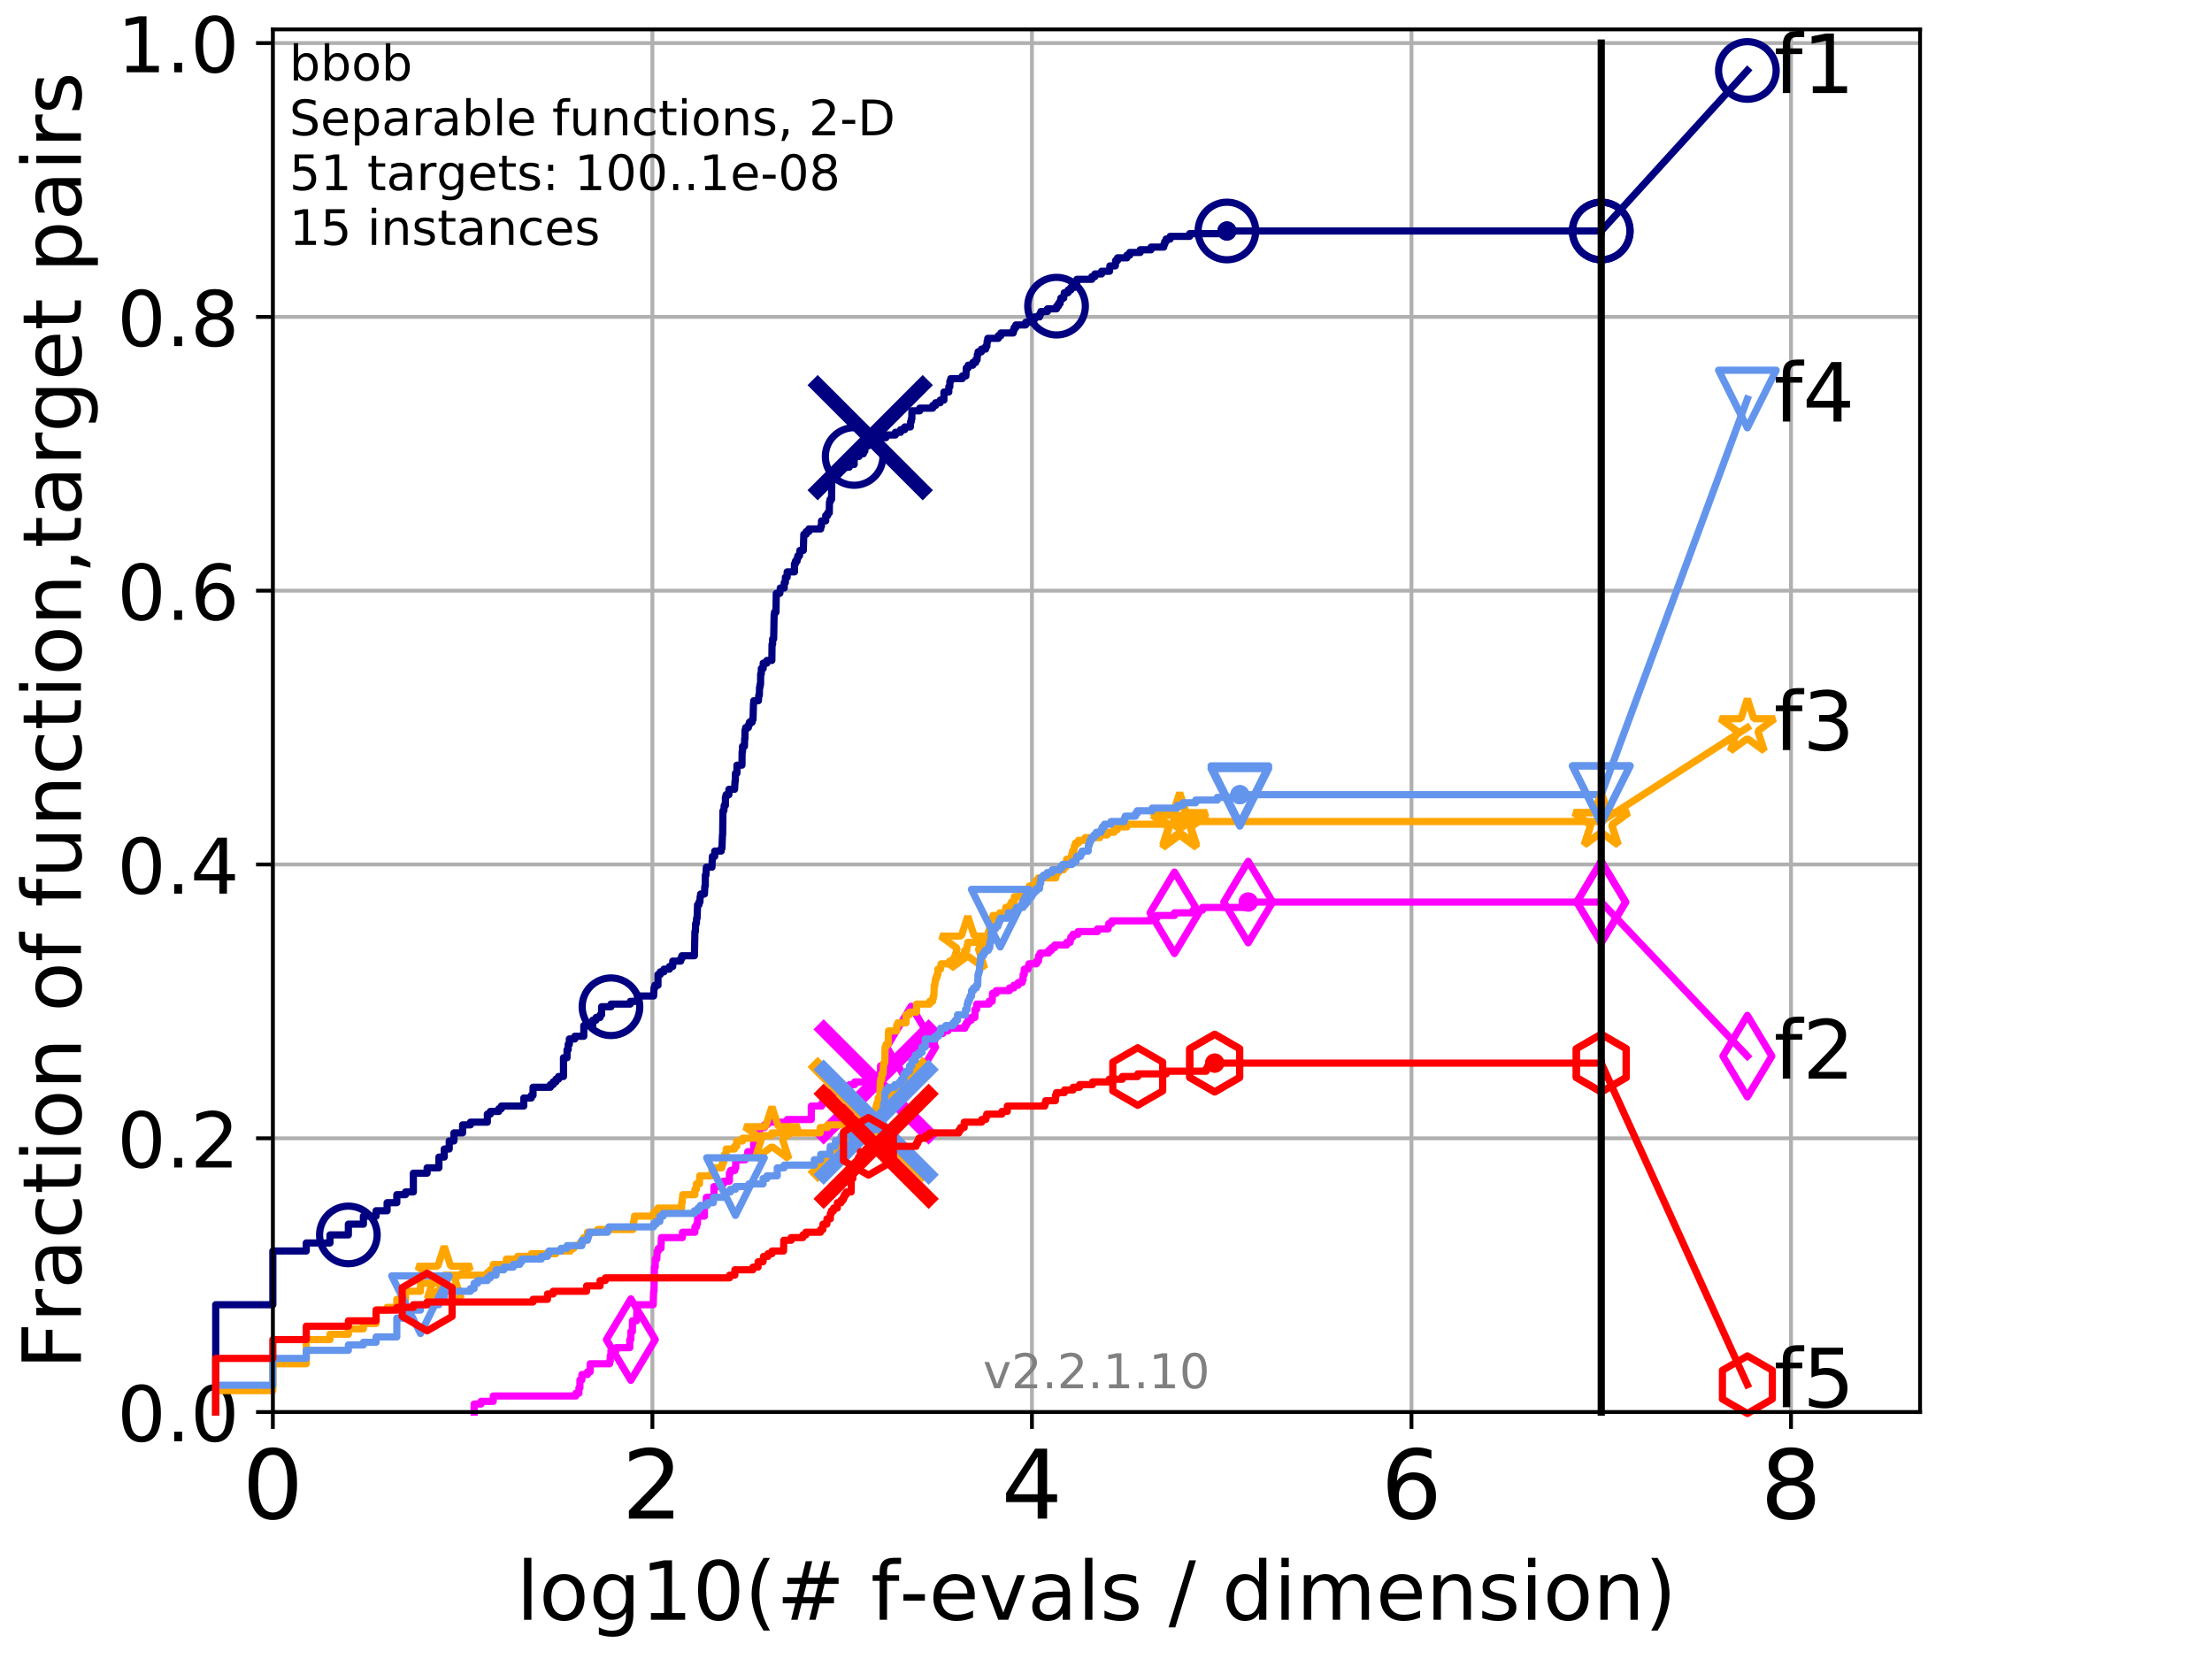<?xml version="1.0" encoding="utf-8" standalone="no"?>
<!DOCTYPE svg PUBLIC "-//W3C//DTD SVG 1.1//EN"
  "http://www.w3.org/Graphics/SVG/1.1/DTD/svg11.dtd">
<!-- Created with matplotlib (http://matplotlib.org/) -->
<svg height="345.6pt" version="1.1" viewBox="0 0 460.8 345.6" width="460.8pt" xmlns="http://www.w3.org/2000/svg" xmlns:xlink="http://www.w3.org/1999/xlink">
 <defs>
  <style type="text/css">
*{stroke-linecap:butt;stroke-linejoin:round;}
  </style>
 </defs>
 <g id="figure_1">
  <g id="patch_1">
   <path d="M 0 345.6 
L 460.8 345.6 
L 460.8 0 
L 0 0 
z
" style="fill:#ffffff;"/>
  </g>
  <g id="axes_1">
   <g id="patch_2">
    <path d="M 56.84 294.16 
L 399.984 294.16 
L 399.984 6.125 
L 56.84 6.125 
z
" style="fill:#ffffff;"/>
   </g>
   <g id="matplotlib.axis_1">
    <g id="xtick_1">
     <g id="line2d_1">
      <path clip-path="url(#p6c3be0e624)" d="M 56.84 294.16 
L 56.84 6.125 
" style="fill:none;stroke:#b0b0b0;stroke-linecap:square;stroke-width:0.8;"/>
     </g>
     <g id="line2d_2">
      <defs>
       <path d="M 0 0 
L 0 3.5 
" id="mfc2ba1f090" style="stroke:#000000;stroke-width:0.8;"/>
      </defs>
      <g>
       <use style="stroke:#000000;stroke-width:0.8;" x="56.84" xlink:href="#mfc2ba1f090" y="294.16"/>
      </g>
     </g>
     <g id="text_1">
      <!-- 0 -->
      <defs>
       <path d="M 31.781 66.406 
Q 24.172 66.406 20.328 58.906 
Q 16.5 51.422 16.5 36.375 
Q 16.5 21.391 20.328 13.891 
Q 24.172 6.391 31.781 6.391 
Q 39.453 6.391 43.281 13.891 
Q 47.125 21.391 47.125 36.375 
Q 47.125 51.422 43.281 58.906 
Q 39.453 66.406 31.781 66.406 
z
M 31.781 74.219 
Q 44.047 74.219 50.516 64.516 
Q 56.984 54.828 56.984 36.375 
Q 56.984 17.969 50.516 8.266 
Q 44.047 -1.422 31.781 -1.422 
Q 19.531 -1.422 13.062 8.266 
Q 6.594 17.969 6.594 36.375 
Q 6.594 54.828 13.062 64.516 
Q 19.531 74.219 31.781 74.219 
z
" id="DejaVuSans-30"/>
      </defs>
      <g transform="translate(50.477 316.357)scale(0.2 -0.2)">
       <use xlink:href="#DejaVuSans-30"/>
      </g>
     </g>
    </g>
    <g id="xtick_2">
     <g id="line2d_3">
      <path clip-path="url(#p6c3be0e624)" d="M 135.905 294.16 
L 135.905 6.125 
" style="fill:none;stroke:#b0b0b0;stroke-linecap:square;stroke-width:0.8;"/>
     </g>
     <g id="line2d_4">
      <g>
       <use style="stroke:#000000;stroke-width:0.8;" x="135.905" xlink:href="#mfc2ba1f090" y="294.16"/>
      </g>
     </g>
     <g id="text_2">
      <!-- 2 -->
      <defs>
       <path d="M 19.188 8.297 
L 53.609 8.297 
L 53.609 0 
L 7.328 0 
L 7.328 8.297 
Q 12.938 14.109 22.625 23.891 
Q 32.328 33.688 34.812 36.531 
Q 39.547 41.844 41.422 45.531 
Q 43.312 49.219 43.312 52.781 
Q 43.312 58.594 39.234 62.25 
Q 35.156 65.922 28.609 65.922 
Q 23.969 65.922 18.812 64.312 
Q 13.672 62.703 7.812 59.422 
L 7.812 69.391 
Q 13.766 71.781 18.938 73 
Q 24.125 74.219 28.422 74.219 
Q 39.75 74.219 46.484 68.547 
Q 53.219 62.891 53.219 53.422 
Q 53.219 48.922 51.531 44.891 
Q 49.859 40.875 45.406 35.406 
Q 44.188 33.984 37.641 27.219 
Q 31.109 20.453 19.188 8.297 
z
" id="DejaVuSans-32"/>
      </defs>
      <g transform="translate(129.543 316.357)scale(0.2 -0.2)">
       <use xlink:href="#DejaVuSans-32"/>
      </g>
     </g>
    </g>
    <g id="xtick_3">
     <g id="line2d_5">
      <path clip-path="url(#p6c3be0e624)" d="M 214.971 294.16 
L 214.971 6.125 
" style="fill:none;stroke:#b0b0b0;stroke-linecap:square;stroke-width:0.8;"/>
     </g>
     <g id="line2d_6">
      <g>
       <use style="stroke:#000000;stroke-width:0.8;" x="214.971" xlink:href="#mfc2ba1f090" y="294.16"/>
      </g>
     </g>
     <g id="text_3">
      <!-- 4 -->
      <defs>
       <path d="M 37.797 64.312 
L 12.891 25.391 
L 37.797 25.391 
z
M 35.203 72.906 
L 47.609 72.906 
L 47.609 25.391 
L 58.016 25.391 
L 58.016 17.188 
L 47.609 17.188 
L 47.609 0 
L 37.797 0 
L 37.797 17.188 
L 4.891 17.188 
L 4.891 26.703 
z
" id="DejaVuSans-34"/>
      </defs>
      <g transform="translate(208.608 316.357)scale(0.2 -0.2)">
       <use xlink:href="#DejaVuSans-34"/>
      </g>
     </g>
    </g>
    <g id="xtick_4">
     <g id="line2d_7">
      <path clip-path="url(#p6c3be0e624)" d="M 294.036 294.16 
L 294.036 6.125 
" style="fill:none;stroke:#b0b0b0;stroke-linecap:square;stroke-width:0.8;"/>
     </g>
     <g id="line2d_8">
      <g>
       <use style="stroke:#000000;stroke-width:0.8;" x="294.036" xlink:href="#mfc2ba1f090" y="294.16"/>
      </g>
     </g>
     <g id="text_4">
      <!-- 6 -->
      <defs>
       <path d="M 33.016 40.375 
Q 26.375 40.375 22.484 35.828 
Q 18.609 31.297 18.609 23.391 
Q 18.609 15.531 22.484 10.953 
Q 26.375 6.391 33.016 6.391 
Q 39.656 6.391 43.531 10.953 
Q 47.406 15.531 47.406 23.391 
Q 47.406 31.297 43.531 35.828 
Q 39.656 40.375 33.016 40.375 
z
M 52.594 71.297 
L 52.594 62.312 
Q 48.875 64.062 45.094 64.984 
Q 41.312 65.922 37.594 65.922 
Q 27.828 65.922 22.672 59.328 
Q 17.531 52.734 16.797 39.406 
Q 19.672 43.656 24.016 45.922 
Q 28.375 48.188 33.594 48.188 
Q 44.578 48.188 50.953 41.516 
Q 57.328 34.859 57.328 23.391 
Q 57.328 12.156 50.688 5.359 
Q 44.047 -1.422 33.016 -1.422 
Q 20.359 -1.422 13.672 8.266 
Q 6.984 17.969 6.984 36.375 
Q 6.984 53.656 15.188 63.938 
Q 23.391 74.219 37.203 74.219 
Q 40.922 74.219 44.703 73.484 
Q 48.484 72.75 52.594 71.297 
z
" id="DejaVuSans-36"/>
      </defs>
      <g transform="translate(287.674 316.357)scale(0.2 -0.2)">
       <use xlink:href="#DejaVuSans-36"/>
      </g>
     </g>
    </g>
    <g id="xtick_5">
     <g id="line2d_9">
      <path clip-path="url(#p6c3be0e624)" d="M 373.102 294.16 
L 373.102 6.125 
" style="fill:none;stroke:#b0b0b0;stroke-linecap:square;stroke-width:0.8;"/>
     </g>
     <g id="line2d_10">
      <g>
       <use style="stroke:#000000;stroke-width:0.8;" x="373.102" xlink:href="#mfc2ba1f090" y="294.16"/>
      </g>
     </g>
     <g id="text_5">
      <!-- 8 -->
      <defs>
       <path d="M 31.781 34.625 
Q 24.75 34.625 20.719 30.859 
Q 16.703 27.094 16.703 20.516 
Q 16.703 13.922 20.719 10.156 
Q 24.75 6.391 31.781 6.391 
Q 38.812 6.391 42.859 10.172 
Q 46.922 13.969 46.922 20.516 
Q 46.922 27.094 42.891 30.859 
Q 38.875 34.625 31.781 34.625 
z
M 21.922 38.812 
Q 15.578 40.375 12.031 44.719 
Q 8.5 49.078 8.5 55.328 
Q 8.5 64.062 14.719 69.141 
Q 20.953 74.219 31.781 74.219 
Q 42.672 74.219 48.875 69.141 
Q 55.078 64.062 55.078 55.328 
Q 55.078 49.078 51.531 44.719 
Q 48 40.375 41.703 38.812 
Q 48.828 37.156 52.797 32.312 
Q 56.781 27.484 56.781 20.516 
Q 56.781 9.906 50.312 4.234 
Q 43.844 -1.422 31.781 -1.422 
Q 19.734 -1.422 13.25 4.234 
Q 6.781 9.906 6.781 20.516 
Q 6.781 27.484 10.781 32.312 
Q 14.797 37.156 21.922 38.812 
z
M 18.312 54.391 
Q 18.312 48.734 21.844 45.562 
Q 25.391 42.391 31.781 42.391 
Q 38.141 42.391 41.719 45.562 
Q 45.312 48.734 45.312 54.391 
Q 45.312 60.062 41.719 63.234 
Q 38.141 66.406 31.781 66.406 
Q 25.391 66.406 21.844 63.234 
Q 18.312 60.062 18.312 54.391 
z
" id="DejaVuSans-38"/>
      </defs>
      <g transform="translate(366.739 316.357)scale(0.2 -0.2)">
       <use xlink:href="#DejaVuSans-38"/>
      </g>
     </g>
    </g>
    <g id="text_6">
     <!-- log10(# f-evals / dimension) -->
     <defs>
      <path d="M 9.422 75.984 
L 18.406 75.984 
L 18.406 0 
L 9.422 0 
z
" id="DejaVuSans-6c"/>
      <path d="M 30.609 48.391 
Q 23.391 48.391 19.188 42.75 
Q 14.984 37.109 14.984 27.297 
Q 14.984 17.484 19.156 11.844 
Q 23.344 6.203 30.609 6.203 
Q 37.797 6.203 41.984 11.859 
Q 46.188 17.531 46.188 27.297 
Q 46.188 37.016 41.984 42.703 
Q 37.797 48.391 30.609 48.391 
z
M 30.609 56 
Q 42.328 56 49.016 48.375 
Q 55.719 40.766 55.719 27.297 
Q 55.719 13.875 49.016 6.219 
Q 42.328 -1.422 30.609 -1.422 
Q 18.844 -1.422 12.172 6.219 
Q 5.516 13.875 5.516 27.297 
Q 5.516 40.766 12.172 48.375 
Q 18.844 56 30.609 56 
z
" id="DejaVuSans-6f"/>
      <path d="M 45.406 27.984 
Q 45.406 37.75 41.375 43.109 
Q 37.359 48.484 30.078 48.484 
Q 22.859 48.484 18.828 43.109 
Q 14.797 37.75 14.797 27.984 
Q 14.797 18.266 18.828 12.891 
Q 22.859 7.516 30.078 7.516 
Q 37.359 7.516 41.375 12.891 
Q 45.406 18.266 45.406 27.984 
z
M 54.391 6.781 
Q 54.391 -7.172 48.188 -13.984 
Q 42 -20.797 29.203 -20.797 
Q 24.469 -20.797 20.266 -20.094 
Q 16.062 -19.391 12.109 -17.922 
L 12.109 -9.188 
Q 16.062 -11.328 19.922 -12.344 
Q 23.781 -13.375 27.781 -13.375 
Q 36.625 -13.375 41.016 -8.766 
Q 45.406 -4.156 45.406 5.172 
L 45.406 9.625 
Q 42.625 4.781 38.281 2.391 
Q 33.938 0 27.875 0 
Q 17.828 0 11.672 7.656 
Q 5.516 15.328 5.516 27.984 
Q 5.516 40.672 11.672 48.328 
Q 17.828 56 27.875 56 
Q 33.938 56 38.281 53.609 
Q 42.625 51.219 45.406 46.391 
L 45.406 54.688 
L 54.391 54.688 
z
" id="DejaVuSans-67"/>
      <path d="M 12.406 8.297 
L 28.516 8.297 
L 28.516 63.922 
L 10.984 60.406 
L 10.984 69.391 
L 28.422 72.906 
L 38.281 72.906 
L 38.281 8.297 
L 54.391 8.297 
L 54.391 0 
L 12.406 0 
z
" id="DejaVuSans-31"/>
      <path d="M 31 75.875 
Q 24.469 64.656 21.281 53.656 
Q 18.109 42.672 18.109 31.391 
Q 18.109 20.125 21.312 9.062 
Q 24.516 -2 31 -13.188 
L 23.188 -13.188 
Q 15.875 -1.703 12.234 9.375 
Q 8.594 20.453 8.594 31.391 
Q 8.594 42.281 12.203 53.312 
Q 15.828 64.359 23.188 75.875 
z
" id="DejaVuSans-28"/>
      <path d="M 51.125 44 
L 36.922 44 
L 32.812 27.688 
L 47.125 27.688 
z
M 43.797 71.781 
L 38.719 51.516 
L 52.984 51.516 
L 58.109 71.781 
L 65.922 71.781 
L 60.891 51.516 
L 76.125 51.516 
L 76.125 44 
L 58.984 44 
L 54.984 27.688 
L 70.516 27.688 
L 70.516 20.219 
L 53.078 20.219 
L 48 0 
L 40.188 0 
L 45.219 20.219 
L 30.906 20.219 
L 25.875 0 
L 18.016 0 
L 23.094 20.219 
L 7.719 20.219 
L 7.719 27.688 
L 24.906 27.688 
L 29 44 
L 13.281 44 
L 13.281 51.516 
L 30.906 51.516 
L 35.891 71.781 
z
" id="DejaVuSans-23"/>
      <path id="DejaVuSans-20"/>
      <path d="M 37.109 75.984 
L 37.109 68.5 
L 28.516 68.5 
Q 23.688 68.5 21.797 66.547 
Q 19.922 64.594 19.922 59.516 
L 19.922 54.688 
L 34.719 54.688 
L 34.719 47.703 
L 19.922 47.703 
L 19.922 0 
L 10.891 0 
L 10.891 47.703 
L 2.297 47.703 
L 2.297 54.688 
L 10.891 54.688 
L 10.891 58.5 
Q 10.891 67.625 15.141 71.797 
Q 19.391 75.984 28.609 75.984 
z
" id="DejaVuSans-66"/>
      <path d="M 4.891 31.391 
L 31.203 31.391 
L 31.203 23.391 
L 4.891 23.391 
z
" id="DejaVuSans-2d"/>
      <path d="M 56.203 29.594 
L 56.203 25.203 
L 14.891 25.203 
Q 15.484 15.922 20.484 11.062 
Q 25.484 6.203 34.422 6.203 
Q 39.594 6.203 44.453 7.469 
Q 49.312 8.734 54.109 11.281 
L 54.109 2.781 
Q 49.266 0.734 44.188 -0.344 
Q 39.109 -1.422 33.891 -1.422 
Q 20.797 -1.422 13.156 6.188 
Q 5.516 13.812 5.516 26.812 
Q 5.516 40.234 12.766 48.109 
Q 20.016 56 32.328 56 
Q 43.359 56 49.781 48.891 
Q 56.203 41.797 56.203 29.594 
z
M 47.219 32.234 
Q 47.125 39.594 43.094 43.984 
Q 39.062 48.391 32.422 48.391 
Q 24.906 48.391 20.391 44.141 
Q 15.875 39.891 15.188 32.172 
z
" id="DejaVuSans-65"/>
      <path d="M 2.984 54.688 
L 12.5 54.688 
L 29.594 8.797 
L 46.688 54.688 
L 56.203 54.688 
L 35.688 0 
L 23.484 0 
z
" id="DejaVuSans-76"/>
      <path d="M 34.281 27.484 
Q 23.391 27.484 19.188 25 
Q 14.984 22.516 14.984 16.5 
Q 14.984 11.719 18.141 8.906 
Q 21.297 6.109 26.703 6.109 
Q 34.188 6.109 38.703 11.406 
Q 43.219 16.703 43.219 25.484 
L 43.219 27.484 
z
M 52.203 31.203 
L 52.203 0 
L 43.219 0 
L 43.219 8.297 
Q 40.141 3.328 35.547 0.953 
Q 30.953 -1.422 24.312 -1.422 
Q 15.922 -1.422 10.953 3.297 
Q 6 8.016 6 15.922 
Q 6 25.141 12.172 29.828 
Q 18.359 34.516 30.609 34.516 
L 43.219 34.516 
L 43.219 35.406 
Q 43.219 41.609 39.141 45 
Q 35.062 48.391 27.688 48.391 
Q 23 48.391 18.547 47.266 
Q 14.109 46.141 10.016 43.891 
L 10.016 52.203 
Q 14.938 54.109 19.578 55.047 
Q 24.219 56 28.609 56 
Q 40.484 56 46.344 49.844 
Q 52.203 43.703 52.203 31.203 
z
" id="DejaVuSans-61"/>
      <path d="M 44.281 53.078 
L 44.281 44.578 
Q 40.484 46.531 36.375 47.5 
Q 32.281 48.484 27.875 48.484 
Q 21.188 48.484 17.844 46.438 
Q 14.5 44.391 14.5 40.281 
Q 14.5 37.156 16.891 35.375 
Q 19.281 33.594 26.516 31.984 
L 29.594 31.297 
Q 39.156 29.25 43.188 25.516 
Q 47.219 21.781 47.219 15.094 
Q 47.219 7.469 41.188 3.016 
Q 35.156 -1.422 24.609 -1.422 
Q 20.219 -1.422 15.453 -0.562 
Q 10.688 0.297 5.422 2 
L 5.422 11.281 
Q 10.406 8.688 15.234 7.391 
Q 20.062 6.109 24.812 6.109 
Q 31.156 6.109 34.562 8.281 
Q 37.984 10.453 37.984 14.406 
Q 37.984 18.062 35.516 20.016 
Q 33.062 21.969 24.703 23.781 
L 21.578 24.516 
Q 13.234 26.266 9.516 29.906 
Q 5.812 33.547 5.812 39.891 
Q 5.812 47.609 11.281 51.797 
Q 16.75 56 26.812 56 
Q 31.781 56 36.172 55.266 
Q 40.578 54.547 44.281 53.078 
z
" id="DejaVuSans-73"/>
      <path d="M 25.391 72.906 
L 33.688 72.906 
L 8.297 -9.281 
L 0 -9.281 
z
" id="DejaVuSans-2f"/>
      <path d="M 45.406 46.391 
L 45.406 75.984 
L 54.391 75.984 
L 54.391 0 
L 45.406 0 
L 45.406 8.203 
Q 42.578 3.328 38.25 0.953 
Q 33.938 -1.422 27.875 -1.422 
Q 17.969 -1.422 11.734 6.484 
Q 5.516 14.406 5.516 27.297 
Q 5.516 40.188 11.734 48.094 
Q 17.969 56 27.875 56 
Q 33.938 56 38.25 53.625 
Q 42.578 51.266 45.406 46.391 
z
M 14.797 27.297 
Q 14.797 17.391 18.875 11.75 
Q 22.953 6.109 30.078 6.109 
Q 37.203 6.109 41.297 11.75 
Q 45.406 17.391 45.406 27.297 
Q 45.406 37.203 41.297 42.844 
Q 37.203 48.484 30.078 48.484 
Q 22.953 48.484 18.875 42.844 
Q 14.797 37.203 14.797 27.297 
z
" id="DejaVuSans-64"/>
      <path d="M 9.422 54.688 
L 18.406 54.688 
L 18.406 0 
L 9.422 0 
z
M 9.422 75.984 
L 18.406 75.984 
L 18.406 64.594 
L 9.422 64.594 
z
" id="DejaVuSans-69"/>
      <path d="M 52 44.188 
Q 55.375 50.25 60.062 53.125 
Q 64.75 56 71.094 56 
Q 79.641 56 84.281 50.016 
Q 88.922 44.047 88.922 33.016 
L 88.922 0 
L 79.891 0 
L 79.891 32.719 
Q 79.891 40.578 77.094 44.375 
Q 74.312 48.188 68.609 48.188 
Q 61.625 48.188 57.562 43.547 
Q 53.516 38.922 53.516 30.906 
L 53.516 0 
L 44.484 0 
L 44.484 32.719 
Q 44.484 40.625 41.703 44.406 
Q 38.922 48.188 33.109 48.188 
Q 26.219 48.188 22.156 43.531 
Q 18.109 38.875 18.109 30.906 
L 18.109 0 
L 9.078 0 
L 9.078 54.688 
L 18.109 54.688 
L 18.109 46.188 
Q 21.188 51.219 25.484 53.609 
Q 29.781 56 35.688 56 
Q 41.656 56 45.828 52.969 
Q 50 49.953 52 44.188 
z
" id="DejaVuSans-6d"/>
      <path d="M 54.891 33.016 
L 54.891 0 
L 45.906 0 
L 45.906 32.719 
Q 45.906 40.484 42.875 44.328 
Q 39.844 48.188 33.797 48.188 
Q 26.516 48.188 22.312 43.547 
Q 18.109 38.922 18.109 30.906 
L 18.109 0 
L 9.078 0 
L 9.078 54.688 
L 18.109 54.688 
L 18.109 46.188 
Q 21.344 51.125 25.703 53.562 
Q 30.078 56 35.797 56 
Q 45.219 56 50.047 50.172 
Q 54.891 44.344 54.891 33.016 
z
" id="DejaVuSans-6e"/>
      <path d="M 8.016 75.875 
L 15.828 75.875 
Q 23.141 64.359 26.781 53.312 
Q 30.422 42.281 30.422 31.391 
Q 30.422 20.453 26.781 9.375 
Q 23.141 -1.703 15.828 -13.188 
L 8.016 -13.188 
Q 14.5 -2 17.703 9.062 
Q 20.906 20.125 20.906 31.391 
Q 20.906 42.672 17.703 53.656 
Q 14.5 64.656 8.016 75.875 
z
" id="DejaVuSans-29"/>
     </defs>
     <g transform="translate(107.571 337.434)scale(0.17 -0.17)">
      <use xlink:href="#DejaVuSans-6c"/>
      <use x="27.783" xlink:href="#DejaVuSans-6f"/>
      <use x="88.965" xlink:href="#DejaVuSans-67"/>
      <use x="152.441" xlink:href="#DejaVuSans-31"/>
      <use x="216.064" xlink:href="#DejaVuSans-30"/>
      <use x="279.688" xlink:href="#DejaVuSans-28"/>
      <use x="318.701" xlink:href="#DejaVuSans-23"/>
      <use x="402.49" xlink:href="#DejaVuSans-20"/>
      <use x="434.277" xlink:href="#DejaVuSans-66"/>
      <use x="469.404" xlink:href="#DejaVuSans-2d"/>
      <use x="505.488" xlink:href="#DejaVuSans-65"/>
      <use x="567.012" xlink:href="#DejaVuSans-76"/>
      <use x="626.191" xlink:href="#DejaVuSans-61"/>
      <use x="687.471" xlink:href="#DejaVuSans-6c"/>
      <use x="715.254" xlink:href="#DejaVuSans-73"/>
      <use x="767.354" xlink:href="#DejaVuSans-20"/>
      <use x="799.141" xlink:href="#DejaVuSans-2f"/>
      <use x="832.832" xlink:href="#DejaVuSans-20"/>
      <use x="864.619" xlink:href="#DejaVuSans-64"/>
      <use x="928.096" xlink:href="#DejaVuSans-69"/>
      <use x="955.879" xlink:href="#DejaVuSans-6d"/>
      <use x="1053.291" xlink:href="#DejaVuSans-65"/>
      <use x="1114.814" xlink:href="#DejaVuSans-6e"/>
      <use x="1178.193" xlink:href="#DejaVuSans-73"/>
      <use x="1230.293" xlink:href="#DejaVuSans-69"/>
      <use x="1258.076" xlink:href="#DejaVuSans-6f"/>
      <use x="1319.258" xlink:href="#DejaVuSans-6e"/>
      <use x="1382.637" xlink:href="#DejaVuSans-29"/>
     </g>
    </g>
   </g>
   <g id="matplotlib.axis_2">
    <g id="ytick_1">
     <g id="line2d_11">
      <path clip-path="url(#p6c3be0e624)" d="M 56.84 294.16 
L 399.984 294.16 
" style="fill:none;stroke:#b0b0b0;stroke-linecap:square;stroke-width:0.8;"/>
     </g>
     <g id="line2d_12">
      <defs>
       <path d="M 0 0 
L -3.5 0 
" id="mf1668ea70f" style="stroke:#000000;stroke-width:0.8;"/>
      </defs>
      <g>
       <use style="stroke:#000000;stroke-width:0.8;" x="56.84" xlink:href="#mf1668ea70f" y="294.16"/>
      </g>
     </g>
     <g id="text_7">
      <!-- 0.0 -->
      <defs>
       <path d="M 10.688 12.406 
L 21 12.406 
L 21 0 
L 10.688 0 
z
" id="DejaVuSans-2e"/>
      </defs>
      <g transform="translate(24.395 300.239)scale(0.16 -0.16)">
       <use xlink:href="#DejaVuSans-30"/>
       <use x="63.623" xlink:href="#DejaVuSans-2e"/>
       <use x="95.41" xlink:href="#DejaVuSans-30"/>
      </g>
     </g>
    </g>
    <g id="ytick_2">
     <g id="line2d_13">
      <path clip-path="url(#p6c3be0e624)" d="M 56.84 237.123 
L 399.984 237.123 
" style="fill:none;stroke:#b0b0b0;stroke-linecap:square;stroke-width:0.8;"/>
     </g>
     <g id="line2d_14">
      <g>
       <use style="stroke:#000000;stroke-width:0.8;" x="56.84" xlink:href="#mf1668ea70f" y="237.123"/>
      </g>
     </g>
     <g id="text_8">
      <!-- 0.2 -->
      <g transform="translate(24.395 243.202)scale(0.16 -0.16)">
       <use xlink:href="#DejaVuSans-30"/>
       <use x="63.623" xlink:href="#DejaVuSans-2e"/>
       <use x="95.41" xlink:href="#DejaVuSans-32"/>
      </g>
     </g>
    </g>
    <g id="ytick_3">
     <g id="line2d_15">
      <path clip-path="url(#p6c3be0e624)" d="M 56.84 180.087 
L 399.984 180.087 
" style="fill:none;stroke:#b0b0b0;stroke-linecap:square;stroke-width:0.8;"/>
     </g>
     <g id="line2d_16">
      <g>
       <use style="stroke:#000000;stroke-width:0.8;" x="56.84" xlink:href="#mf1668ea70f" y="180.087"/>
      </g>
     </g>
     <g id="text_9">
      <!-- 0.4 -->
      <g transform="translate(24.395 186.166)scale(0.16 -0.16)">
       <use xlink:href="#DejaVuSans-30"/>
       <use x="63.623" xlink:href="#DejaVuSans-2e"/>
       <use x="95.41" xlink:href="#DejaVuSans-34"/>
      </g>
     </g>
    </g>
    <g id="ytick_4">
     <g id="line2d_17">
      <path clip-path="url(#p6c3be0e624)" d="M 56.84 123.05 
L 399.984 123.05 
" style="fill:none;stroke:#b0b0b0;stroke-linecap:square;stroke-width:0.8;"/>
     </g>
     <g id="line2d_18">
      <g>
       <use style="stroke:#000000;stroke-width:0.8;" x="56.84" xlink:href="#mf1668ea70f" y="123.05"/>
      </g>
     </g>
     <g id="text_10">
      <!-- 0.6 -->
      <g transform="translate(24.395 129.129)scale(0.16 -0.16)">
       <use xlink:href="#DejaVuSans-30"/>
       <use x="63.623" xlink:href="#DejaVuSans-2e"/>
       <use x="95.41" xlink:href="#DejaVuSans-36"/>
      </g>
     </g>
    </g>
    <g id="ytick_5">
     <g id="line2d_19">
      <path clip-path="url(#p6c3be0e624)" d="M 56.84 66.014 
L 399.984 66.014 
" style="fill:none;stroke:#b0b0b0;stroke-linecap:square;stroke-width:0.8;"/>
     </g>
     <g id="line2d_20">
      <g>
       <use style="stroke:#000000;stroke-width:0.8;" x="56.84" xlink:href="#mf1668ea70f" y="66.014"/>
      </g>
     </g>
     <g id="text_11">
      <!-- 0.8 -->
      <g transform="translate(24.395 72.092)scale(0.16 -0.16)">
       <use xlink:href="#DejaVuSans-30"/>
       <use x="63.623" xlink:href="#DejaVuSans-2e"/>
       <use x="95.41" xlink:href="#DejaVuSans-38"/>
      </g>
     </g>
    </g>
    <g id="ytick_6">
     <g id="line2d_21">
      <path clip-path="url(#p6c3be0e624)" d="M 56.84 8.977 
L 399.984 8.977 
" style="fill:none;stroke:#b0b0b0;stroke-linecap:square;stroke-width:0.8;"/>
     </g>
     <g id="line2d_22">
      <g>
       <use style="stroke:#000000;stroke-width:0.8;" x="56.84" xlink:href="#mf1668ea70f" y="8.977"/>
      </g>
     </g>
     <g id="text_12">
      <!-- 1.0 -->
      <g transform="translate(24.395 15.056)scale(0.16 -0.16)">
       <use xlink:href="#DejaVuSans-31"/>
       <use x="63.623" xlink:href="#DejaVuSans-2e"/>
       <use x="95.41" xlink:href="#DejaVuSans-30"/>
      </g>
     </g>
    </g>
    <g id="text_13">
     <!-- Fraction of function,target pairs -->
     <defs>
      <path d="M 9.812 72.906 
L 51.703 72.906 
L 51.703 64.594 
L 19.672 64.594 
L 19.672 43.109 
L 48.578 43.109 
L 48.578 34.812 
L 19.672 34.812 
L 19.672 0 
L 9.812 0 
z
" id="DejaVuSans-46"/>
      <path d="M 41.109 46.297 
Q 39.594 47.172 37.812 47.578 
Q 36.031 48 33.891 48 
Q 26.266 48 22.188 43.047 
Q 18.109 38.094 18.109 28.812 
L 18.109 0 
L 9.078 0 
L 9.078 54.688 
L 18.109 54.688 
L 18.109 46.188 
Q 20.953 51.172 25.484 53.578 
Q 30.031 56 36.531 56 
Q 37.453 56 38.578 55.875 
Q 39.703 55.766 41.062 55.516 
z
" id="DejaVuSans-72"/>
      <path d="M 48.781 52.594 
L 48.781 44.188 
Q 44.969 46.297 41.141 47.344 
Q 37.312 48.391 33.406 48.391 
Q 24.656 48.391 19.812 42.844 
Q 14.984 37.312 14.984 27.297 
Q 14.984 17.281 19.812 11.734 
Q 24.656 6.203 33.406 6.203 
Q 37.312 6.203 41.141 7.25 
Q 44.969 8.297 48.781 10.406 
L 48.781 2.094 
Q 45.016 0.344 40.984 -0.531 
Q 36.969 -1.422 32.422 -1.422 
Q 20.062 -1.422 12.781 6.344 
Q 5.516 14.109 5.516 27.297 
Q 5.516 40.672 12.859 48.328 
Q 20.219 56 33.016 56 
Q 37.156 56 41.109 55.141 
Q 45.062 54.297 48.781 52.594 
z
" id="DejaVuSans-63"/>
      <path d="M 18.312 70.219 
L 18.312 54.688 
L 36.812 54.688 
L 36.812 47.703 
L 18.312 47.703 
L 18.312 18.016 
Q 18.312 11.328 20.141 9.422 
Q 21.969 7.516 27.594 7.516 
L 36.812 7.516 
L 36.812 0 
L 27.594 0 
Q 17.188 0 13.234 3.875 
Q 9.281 7.766 9.281 18.016 
L 9.281 47.703 
L 2.688 47.703 
L 2.688 54.688 
L 9.281 54.688 
L 9.281 70.219 
z
" id="DejaVuSans-74"/>
      <path d="M 8.5 21.578 
L 8.5 54.688 
L 17.484 54.688 
L 17.484 21.922 
Q 17.484 14.156 20.5 10.266 
Q 23.531 6.391 29.594 6.391 
Q 36.859 6.391 41.078 11.031 
Q 45.312 15.672 45.312 23.688 
L 45.312 54.688 
L 54.297 54.688 
L 54.297 0 
L 45.312 0 
L 45.312 8.406 
Q 42.047 3.422 37.719 1 
Q 33.406 -1.422 27.688 -1.422 
Q 18.266 -1.422 13.375 4.438 
Q 8.5 10.297 8.5 21.578 
z
M 31.109 56 
z
" id="DejaVuSans-75"/>
      <path d="M 11.719 12.406 
L 22.016 12.406 
L 22.016 4 
L 14.016 -11.625 
L 7.719 -11.625 
L 11.719 4 
z
" id="DejaVuSans-2c"/>
      <path d="M 18.109 8.203 
L 18.109 -20.797 
L 9.078 -20.797 
L 9.078 54.688 
L 18.109 54.688 
L 18.109 46.391 
Q 20.953 51.266 25.266 53.625 
Q 29.594 56 35.594 56 
Q 45.562 56 51.781 48.094 
Q 58.016 40.188 58.016 27.297 
Q 58.016 14.406 51.781 6.484 
Q 45.562 -1.422 35.594 -1.422 
Q 29.594 -1.422 25.266 0.953 
Q 20.953 3.328 18.109 8.203 
z
M 48.688 27.297 
Q 48.688 37.203 44.609 42.844 
Q 40.531 48.484 33.406 48.484 
Q 26.266 48.484 22.188 42.844 
Q 18.109 37.203 18.109 27.297 
Q 18.109 17.391 22.188 11.75 
Q 26.266 6.109 33.406 6.109 
Q 40.531 6.109 44.609 11.75 
Q 48.688 17.391 48.688 27.297 
z
" id="DejaVuSans-70"/>
     </defs>
     <g transform="translate(16.86 285.282)rotate(-90)scale(0.17 -0.17)">
      <use xlink:href="#DejaVuSans-46"/>
      <use x="57.41" xlink:href="#DejaVuSans-72"/>
      <use x="98.523" xlink:href="#DejaVuSans-61"/>
      <use x="159.803" xlink:href="#DejaVuSans-63"/>
      <use x="214.783" xlink:href="#DejaVuSans-74"/>
      <use x="253.992" xlink:href="#DejaVuSans-69"/>
      <use x="281.775" xlink:href="#DejaVuSans-6f"/>
      <use x="342.957" xlink:href="#DejaVuSans-6e"/>
      <use x="406.336" xlink:href="#DejaVuSans-20"/>
      <use x="438.123" xlink:href="#DejaVuSans-6f"/>
      <use x="499.305" xlink:href="#DejaVuSans-66"/>
      <use x="534.51" xlink:href="#DejaVuSans-20"/>
      <use x="566.297" xlink:href="#DejaVuSans-66"/>
      <use x="601.502" xlink:href="#DejaVuSans-75"/>
      <use x="664.881" xlink:href="#DejaVuSans-6e"/>
      <use x="728.26" xlink:href="#DejaVuSans-63"/>
      <use x="783.24" xlink:href="#DejaVuSans-74"/>
      <use x="822.449" xlink:href="#DejaVuSans-69"/>
      <use x="850.232" xlink:href="#DejaVuSans-6f"/>
      <use x="911.414" xlink:href="#DejaVuSans-6e"/>
      <use x="974.793" xlink:href="#DejaVuSans-2c"/>
      <use x="1006.58" xlink:href="#DejaVuSans-74"/>
      <use x="1045.789" xlink:href="#DejaVuSans-61"/>
      <use x="1107.068" xlink:href="#DejaVuSans-72"/>
      <use x="1148.166" xlink:href="#DejaVuSans-67"/>
      <use x="1211.643" xlink:href="#DejaVuSans-65"/>
      <use x="1273.166" xlink:href="#DejaVuSans-74"/>
      <use x="1312.375" xlink:href="#DejaVuSans-20"/>
      <use x="1344.162" xlink:href="#DejaVuSans-70"/>
      <use x="1407.639" xlink:href="#DejaVuSans-61"/>
      <use x="1468.918" xlink:href="#DejaVuSans-69"/>
      <use x="1496.701" xlink:href="#DejaVuSans-72"/>
      <use x="1537.814" xlink:href="#DejaVuSans-73"/>
     </g>
    </g>
   </g>
   <g id="line2d_23">
    <defs>
     <path d="M 0 1.5 
C 0.398 1.5 0.779 1.342 1.061 1.061 
C 1.342 0.779 1.5 0.398 1.5 0 
C 1.5 -0.398 1.342 -0.779 1.061 -1.061 
C 0.779 -1.342 0.398 -1.5 0 -1.5 
C -0.398 -1.5 -0.779 -1.342 -1.061 -1.061 
C -1.342 -0.779 -1.5 -0.398 -1.5 0 
C -1.5 0.398 -1.342 0.779 -1.061 1.061 
C -0.779 1.342 -0.398 1.5 0 1.5 
z
" id="mbef3c7dd41" style="stroke:#000080;"/>
    </defs>
    <g>
     <use style="fill:#000080;stroke:#000080;" x="255.59" xlink:href="#mbef3c7dd41" y="48.12"/>
     <use style="fill:#000080;stroke:#000080;" x="255.59" xlink:href="#mbef3c7dd41" y="48.12"/>
    </g>
   </g>
   <g id="line2d_24">
    <path d="M 44.939 294.16 
L 44.939 271.793 
L 56.84 271.793 
L 56.84 260.609 
L 63.801 260.609 
L 63.801 258.932 
L 68.741 258.932 
L 68.741 257.254 
L 72.572 257.254 
L 72.572 255.017 
L 75.702 255.017 
L 75.702 253.34 
L 78.348 253.34 
L 78.348 252.221 
L 80.641 252.221 
L 80.641 250.544 
L 82.663 250.544 
L 82.663 248.866 
L 84.472 248.866 
L 84.472 248.307 
L 86.109 248.307 
L 86.109 244.393 
L 88.977 244.393 
L 88.977 243.274 
L 91.434 243.274 
L 91.434 241.038 
L 92.542 241.038 
L 92.542 239.36 
L 93.582 239.36 
L 93.582 237.683 
L 94.564 237.683 
L 94.564 236.005 
L 96.373 236.005 
L 96.373 234.327 
L 98.009 234.327 
L 98.009 233.768 
L 101.525 233.768 
L 101.525 232.091 
L 102.15 232.091 
L 102.15 231.532 
L 103.897 231.532 
L 103.897 230.972 
L 104.442 230.972 
L 104.442 230.413 
L 109.111 230.413 
L 109.111 228.736 
L 110.673 228.736 
L 110.673 228.176 
L 111.042 228.176 
L 111.042 226.499 
L 114.653 226.499 
L 114.653 225.94 
L 115.235 225.94 
L 115.235 225.381 
L 115.798 225.381 
L 115.798 224.821 
L 116.343 224.821 
L 116.343 224.262 
L 117.384 224.262 
L 117.384 220.348 
L 118.125 220.348 
L 118.125 218.67 
L 118.365 218.67 
L 118.365 217.552 
L 118.602 217.552 
L 118.602 216.434 
L 119.739 216.434 
L 119.739 215.874 
L 121.614 215.874 
L 121.614 213.638 
L 123.482 213.638 
L 123.482 212.519 
L 124.176 212.519 
L 124.176 211.96 
L 125.005 211.96 
L 125.005 211.401 
L 125.326 211.401 
L 125.326 209.723 
L 127.278 209.723 
L 127.278 209.164 
L 131.306 209.164 
L 131.306 208.605 
L 132.809 208.605 
L 132.809 207.487 
L 136.161 207.487 
L 136.245 205.809 
L 136.413 205.809 
L 136.413 205.25 
L 137.067 205.25 
L 137.067 203.013 
L 137.542 203.013 
L 137.542 202.454 
L 138.305 202.454 
L 138.305 201.895 
L 139.46 201.895 
L 139.46 201.336 
L 140.144 201.336 
L 140.144 200.217 
L 141.804 200.217 
L 141.804 199.658 
L 142.046 199.658 
L 142.046 199.099 
L 144.659 199.099 
L 144.761 194.066 
L 144.864 194.066 
L 144.914 192.389 
L 145.066 192.389 
L 145.116 191.27 
L 145.217 191.27 
L 145.316 188.475 
L 145.611 188.475 
L 145.611 187.915 
L 145.805 187.915 
L 145.853 186.797 
L 145.949 186.797 
L 145.949 186.238 
L 146.744 186.238 
L 146.835 184.56 
L 146.925 184.56 
L 146.925 182.324 
L 147.06 182.324 
L 147.15 180.646 
L 148.313 180.646 
L 148.397 178.409 
L 148.887 178.409 
L 148.887 177.291 
L 150.243 177.291 
L 150.243 176.732 
L 150.391 176.732 
L 150.502 173.936 
L 150.538 173.936 
L 150.611 168.903 
L 150.793 168.903 
L 150.865 167.785 
L 151.114 167.785 
L 151.114 166.107 
L 151.255 166.107 
L 151.255 165.548 
L 151.842 165.548 
L 151.842 164.43 
L 153.022 164.43 
L 153.117 162.752 
L 153.18 162.752 
L 153.211 161.075 
L 153.521 161.075 
L 153.521 159.397 
L 154.566 159.397 
L 154.595 156.601 
L 154.681 156.601 
L 154.681 155.483 
L 155.079 155.483 
L 155.135 153.805 
L 155.191 153.805 
L 155.191 152.128 
L 155.33 152.128 
L 155.33 151.569 
L 155.902 151.569 
L 155.902 151.009 
L 156.115 151.009 
L 156.115 150.45 
L 156.687 150.45 
L 156.687 149.891 
L 156.866 149.891 
L 156.967 146.536 
L 157.017 146.536 
L 157.017 145.977 
L 157.993 145.977 
L 158.064 144.858 
L 158.181 144.858 
L 158.228 143.181 
L 158.322 143.181 
L 158.322 142.622 
L 158.437 142.622 
L 158.461 140.385 
L 158.598 140.385 
L 158.598 139.267 
L 158.983 139.267 
L 158.983 138.148 
L 159.749 138.148 
L 159.749 137.589 
L 160.788 137.589 
L 160.828 134.234 
L 160.948 134.234 
L 160.948 133.116 
L 161.166 133.116 
L 161.265 128.083 
L 161.343 128.083 
L 161.343 127.524 
L 161.652 127.524 
L 161.71 123.609 
L 162.457 123.609 
L 162.548 122.491 
L 163.365 122.491 
L 163.365 121.373 
L 163.606 121.373 
L 163.606 120.254 
L 163.978 120.254 
L 163.978 119.136 
L 165.499 119.136 
L 165.499 117.458 
L 165.697 117.458 
L 165.697 116.899 
L 166.041 116.899 
L 166.041 116.34 
L 166.204 116.34 
L 166.204 115.781 
L 166.553 115.781 
L 166.639 114.663 
L 167.341 114.663 
L 167.451 111.307 
L 167.936 111.307 
L 167.936 110.748 
L 168.498 110.748 
L 168.498 110.189 
L 170.962 110.189 
L 170.962 109.63 
L 171.128 109.63 
L 171.128 108.511 
L 172.01 108.511 
L 172.01 107.393 
L 172.414 107.393 
L 172.414 106.834 
L 172.759 106.834 
L 172.789 104.597 
L 172.918 104.597 
L 172.918 104.038 
L 173.224 104.038 
L 173.282 100.124 
L 173.428 100.124 
L 173.428 99.005 
L 173.791 99.005 
L 173.791 98.446 
L 174.118 98.446 
L 174.118 97.887 
L 174.431 97.887 
L 174.431 97.328 
L 176.918 97.328 
L 176.918 96.769 
L 177.934 96.769 
L 177.934 95.091 
L 178.943 95.091 
L 178.943 94.532 
L 179.857 94.532 
L 179.857 93.973 
L 180.159 93.973 
L 180.159 92.854 
L 180.943 92.854 
L 181.03 91.177 
L 184.548 91.177 
L 184.548 90.618 
L 186.521 90.618 
L 186.521 90.058 
L 187.611 90.058 
L 187.611 89.499 
L 188.476 89.499 
L 188.476 88.94 
L 189.648 88.94 
L 189.697 87.822 
L 189.839 87.822 
L 189.839 87.263 
L 189.953 87.263 
L 189.953 85.585 
L 191.587 85.585 
L 191.587 85.026 
L 194.3 85.026 
L 194.3 84.467 
L 194.891 84.467 
L 194.891 83.907 
L 195.853 83.907 
L 195.853 83.348 
L 196.635 83.348 
L 196.635 81.671 
L 197.653 81.671 
L 197.653 80.552 
L 197.868 80.552 
L 197.868 79.434 
L 198.058 79.434 
L 198.058 78.875 
L 200.469 78.875 
L 200.469 78.316 
L 201.219 78.316 
L 201.3 76.638 
L 201.695 76.638 
L 201.695 76.079 
L 202.659 76.079 
L 202.659 75.52 
L 203.248 75.52 
L 203.248 74.961 
L 203.541 74.961 
L 203.604 73.842 
L 203.754 73.842 
L 203.754 73.283 
L 204.454 73.283 
L 204.454 72.724 
L 205.326 72.724 
L 205.326 72.165 
L 205.586 72.165 
L 205.642 71.046 
L 205.775 71.046 
L 205.775 70.487 
L 207.964 70.487 
L 207.964 69.928 
L 208.498 69.928 
L 208.498 69.369 
L 211.069 69.369 
L 211.069 68.81 
L 211.255 68.81 
L 211.255 68.25 
L 211.612 68.25 
L 211.612 67.691 
L 213.664 67.691 
L 213.664 67.132 
L 215.188 67.132 
L 215.188 66.573 
L 215.51 66.573 
L 215.51 66.014 
L 216.559 66.014 
L 216.559 65.454 
L 216.831 65.454 
L 216.831 64.895 
L 218.211 64.895 
L 218.211 64.336 
L 220.1 64.336 
L 220.1 63.777 
L 220.497 63.777 
L 220.497 63.218 
L 220.844 63.218 
L 220.844 62.659 
L 220.99 62.659 
L 220.99 62.099 
L 221.589 62.099 
L 221.589 61.54 
L 221.711 61.54 
L 221.711 60.981 
L 222.494 60.981 
L 222.494 60.422 
L 223.071 60.422 
L 223.071 59.863 
L 223.877 59.863 
L 223.877 59.303 
L 224.155 59.303 
L 224.155 58.744 
L 224.339 58.744 
L 224.339 58.185 
L 227.445 58.185 
L 227.445 57.626 
L 228.091 57.626 
L 228.091 57.067 
L 229.478 57.067 
L 229.478 56.508 
L 231.143 56.508 
L 231.202 55.389 
L 232.346 55.389 
L 232.401 54.271 
L 232.811 54.271 
L 232.811 53.712 
L 234.765 53.712 
L 234.765 53.152 
L 235.354 53.152 
L 235.354 52.593 
L 237.528 52.593 
L 237.528 52.034 
L 239.781 52.034 
L 239.781 51.475 
L 242.435 51.475 
L 242.435 50.916 
L 242.623 50.916 
L 242.623 50.357 
L 242.916 50.357 
L 242.916 49.797 
L 243.764 49.797 
L 243.764 49.238 
L 247.821 49.238 
L 247.821 48.679 
L 255.59 48.679 
L 255.59 48.12 
L 333.569 48.12 
L 333.569 48.12 
" style="fill:none;stroke:#000080;stroke-linecap:square;stroke-width:1.5;"/>
   </g>
   <g id="line2d_25">
    <defs>
     <path d="M 0 6 
C 1.591 6 3.117 5.368 4.243 4.243 
C 5.368 3.117 6 1.591 6 0 
C 6 -1.591 5.368 -3.117 4.243 -4.243 
C 3.117 -5.368 1.591 -6 0 -6 
C -1.591 -6 -3.117 -5.368 -4.243 -4.243 
C -5.368 -3.117 -6 -1.591 -6 0 
C -6 1.591 -5.368 3.117 -4.243 4.243 
C -3.117 5.368 -1.591 6 0 6 
z
" id="m5ba9942a39" style="stroke:#000080;stroke-width:1.5;"/>
    </defs>
    <g>
     <use style="fill-opacity:0;stroke:#000080;stroke-width:1.5;" x="72.572" xlink:href="#m5ba9942a39" y="257.254"/>
     <use style="fill-opacity:0;stroke:#000080;stroke-width:1.5;" x="127.278" xlink:href="#m5ba9942a39" y="209.723"/>
     <use style="fill-opacity:0;stroke:#000080;stroke-width:1.5;" x="177.934" xlink:href="#m5ba9942a39" y="95.091"/>
     <use style="fill-opacity:0;stroke:#000080;stroke-width:1.5;" x="220.1" xlink:href="#m5ba9942a39" y="63.777"/>
     <use style="fill-opacity:0;stroke:#000080;stroke-width:1.5;" x="255.59" xlink:href="#m5ba9942a39" y="48.12"/>
     <use style="fill-opacity:0;stroke:#000080;stroke-width:1.5;" x="333.569" xlink:href="#m5ba9942a39" y="48.12"/>
    </g>
   </g>
   <g id="line2d_26">
    <path style="fill:none;stroke:#000080;stroke-linecap:square;stroke-width:1.5;"/>
    <g/>
   </g>
   <g id="line2d_27">
    <path clip-path="url(#p6c3be0e624)" d="M 181.276 91.177 
" style="fill:none;stroke:#000080;stroke-linecap:square;stroke-width:1.5;"/>
    <defs>
     <path d="M -12 12 
L 12 -12 
M -12 -12 
L 12 12 
" id="m0f4e71ad57" style="stroke:#000080;stroke-width:3;"/>
    </defs>
    <g clip-path="url(#p6c3be0e624)">
     <use style="fill:#000080;stroke:#000080;stroke-width:3;" x="181.276" xlink:href="#m0f4e71ad57" y="91.177"/>
    </g>
   </g>
   <g id="line2d_28">
    <defs>
     <path d="M 0 1.5 
C 0.398 1.5 0.779 1.342 1.061 1.061 
C 1.342 0.779 1.5 0.398 1.5 0 
C 1.5 -0.398 1.342 -0.779 1.061 -1.061 
C 0.779 -1.342 0.398 -1.5 0 -1.5 
C -0.398 -1.5 -0.779 -1.342 -1.061 -1.061 
C -1.342 -0.779 -1.5 -0.398 -1.5 0 
C -1.5 0.398 -1.342 0.779 -1.061 1.061 
C -0.779 1.342 -0.398 1.5 0 1.5 
z
" id="mbb50f7bcbd" style="stroke:#ff00ff;"/>
    </defs>
    <g>
     <use style="fill:#ff00ff;stroke:#ff00ff;" x="260.026" xlink:href="#mbb50f7bcbd" y="187.915"/>
     <use style="fill:#ff00ff;stroke:#ff00ff;" x="260.026" xlink:href="#mbb50f7bcbd" y="187.915"/>
    </g>
   </g>
   <g id="line2d_29">
    <path d="M 98.772 294.16 
L 98.772 292.482 
L 100.204 292.482 
L 100.204 291.923 
L 102.752 291.923 
L 102.752 290.805 
L 119.958 290.805 
L 119.958 290.246 
L 120.598 290.246 
L 120.598 289.127 
L 120.806 289.127 
L 120.806 287.45 
L 121.215 287.45 
L 121.215 286.331 
L 122.386 286.331 
L 122.386 285.772 
L 122.943 285.772 
L 122.943 284.095 
L 126.991 284.095 
L 126.991 283.536 
L 127.135 283.536 
L 127.135 282.417 
L 127.278 282.417 
L 127.278 281.299 
L 128.377 281.299 
L 128.377 280.74 
L 131.194 280.74 
L 131.194 279.062 
L 131.418 279.062 
L 131.418 277.385 
L 131.749 277.385 
L 131.749 275.148 
L 132.603 275.148 
L 132.706 271.793 
L 136.076 271.793 
L 136.161 268.997 
L 136.245 268.997 
L 136.329 263.964 
L 136.496 263.964 
L 136.496 262.287 
L 136.825 262.287 
L 136.906 260.609 
L 137.147 260.609 
L 137.147 260.05 
L 137.697 260.05 
L 137.774 257.813 
L 142.166 257.813 
L 142.166 256.695 
L 144.761 256.695 
L 144.761 255.576 
L 145.116 255.576 
L 145.116 255.017 
L 145.266 255.017 
L 145.366 253.34 
L 146.744 253.34 
L 146.744 251.103 
L 147.15 251.103 
L 147.15 249.425 
L 148.725 249.425 
L 148.725 247.189 
L 150.428 247.189 
L 150.428 246.63 
L 150.684 246.63 
L 150.684 246.07 
L 151.943 246.07 
L 151.943 244.393 
L 152.178 244.393 
L 152.178 243.834 
L 153.085 243.834 
L 153.085 243.274 
L 153.273 243.274 
L 153.273 241.597 
L 155.247 241.597 
L 155.247 241.038 
L 155.768 241.038 
L 155.768 239.919 
L 156.992 239.919 
L 156.992 238.242 
L 158.016 238.242 
L 158.087 236.564 
L 158.228 236.564 
L 158.228 234.887 
L 159.25 234.887 
L 159.25 234.327 
L 159.835 234.327 
L 159.835 233.768 
L 164.028 233.768 
L 164.028 233.209 
L 169.005 233.209 
L 169.005 230.413 
L 171.161 230.413 
L 171.161 229.854 
L 171.586 229.854 
L 171.586 227.617 
L 173.81 227.617 
L 173.81 227.058 
L 176.988 227.058 
L 176.988 225.94 
L 178.053 225.94 
L 178.053 225.381 
L 182.918 225.381 
L 182.918 224.821 
L 183.21 224.821 
L 183.21 223.703 
L 183.427 223.703 
L 183.432 222.025 
L 184.171 222.025 
L 184.171 221.466 
L 184.345 221.466 
L 184.345 220.907 
L 185.188 220.907 
L 185.188 220.348 
L 187.548 220.348 
L 187.548 219.789 
L 188.956 219.789 
L 189.006 218.67 
L 189.296 218.67 
L 189.296 218.111 
L 189.805 218.111 
L 189.805 217.552 
L 194.451 217.552 
L 194.451 216.993 
L 194.665 216.993 
L 194.665 216.434 
L 194.88 216.434 
L 194.88 215.874 
L 195.284 215.874 
L 195.284 215.315 
L 196.383 215.315 
L 196.383 214.756 
L 197.473 214.756 
L 197.473 214.197 
L 200.998 214.197 
L 200.998 213.638 
L 201.309 213.638 
L 201.309 213.079 
L 201.656 213.079 
L 201.656 212.519 
L 202.341 212.519 
L 202.341 211.96 
L 203.096 211.96 
L 203.096 210.283 
L 203.452 210.283 
L 203.474 209.164 
L 206.032 209.164 
L 206.032 208.605 
L 206.684 208.605 
L 206.755 206.928 
L 207.515 206.928 
L 207.515 206.368 
L 210.293 206.368 
L 210.293 205.809 
L 211.199 205.809 
L 211.199 205.25 
L 212.099 205.25 
L 212.099 204.691 
L 212.925 204.691 
L 212.925 204.132 
L 213.127 204.132 
L 213.127 203.013 
L 213.374 203.013 
L 213.374 201.895 
L 214.158 201.895 
L 214.158 201.336 
L 214.346 201.336 
L 214.346 200.777 
L 215.933 200.777 
L 215.933 200.217 
L 216.343 200.217 
L 216.352 199.099 
L 216.681 199.099 
L 216.681 198.54 
L 218.437 198.54 
L 218.437 197.981 
L 219.04 197.981 
L 219.04 197.421 
L 219.707 197.421 
L 219.707 196.862 
L 222.224 196.862 
L 222.224 196.303 
L 222.938 196.303 
L 222.938 195.744 
L 223.075 195.744 
L 223.075 195.185 
L 223.519 195.185 
L 223.519 194.626 
L 224.575 194.626 
L 224.575 194.066 
L 228.61 194.066 
L 228.61 193.507 
L 230.837 193.507 
L 230.837 192.948 
L 230.98 192.948 
L 230.98 192.389 
L 231.603 192.389 
L 231.603 191.83 
L 239.676 191.83 
L 239.676 191.27 
L 240.983 191.27 
L 240.983 190.711 
L 244.667 190.711 
L 244.667 190.152 
L 248.537 190.152 
L 248.537 189.593 
L 250.518 189.593 
L 250.518 189.034 
L 259.461 189.034 
L 259.461 188.475 
L 260.026 188.475 
L 260.026 187.915 
L 333.569 187.915 
L 333.569 187.915 
" style="fill:none;stroke:#ff00ff;stroke-linecap:square;stroke-width:1.5;"/>
   </g>
   <g id="line2d_30">
    <defs>
     <path d="M -0 8.485 
L 5.091 0 
L 0 -8.485 
L -5.091 -0 
z
" id="m41d2d3fb1e" style="stroke:#ff00ff;stroke-linejoin:miter;stroke-width:1.5;"/>
    </defs>
    <g>
     <use style="fill-opacity:0;stroke:#ff00ff;stroke-linejoin:miter;stroke-width:1.5;" x="131.418" xlink:href="#m41d2d3fb1e" y="279.062"/>
     <use style="fill-opacity:0;stroke:#ff00ff;stroke-linejoin:miter;stroke-width:1.5;" x="189.805" xlink:href="#m41d2d3fb1e" y="218.111"/>
     <use style="fill-opacity:0;stroke:#ff00ff;stroke-linejoin:miter;stroke-width:1.5;" x="244.667" xlink:href="#m41d2d3fb1e" y="190.152"/>
     <use style="fill-opacity:0;stroke:#ff00ff;stroke-linejoin:miter;stroke-width:1.5;" x="260.026" xlink:href="#m41d2d3fb1e" y="187.915"/>
     <use style="fill-opacity:0;stroke:#ff00ff;stroke-linejoin:miter;stroke-width:1.5;" x="333.569" xlink:href="#m41d2d3fb1e" y="187.915"/>
    </g>
   </g>
   <g id="line2d_31">
    <path style="fill:none;stroke:#ff00ff;stroke-linecap:square;stroke-width:1.5;"/>
    <g/>
   </g>
   <g id="line2d_32">
    <path clip-path="url(#p6c3be0e624)" d="M 182.514 225.381 
" style="fill:none;stroke:#ff00ff;stroke-linecap:square;stroke-width:1.5;"/>
    <defs>
     <path d="M -12 12 
L 12 -12 
M -12 -12 
L 12 12 
" id="m67ac264b6e" style="stroke:#ff00ff;stroke-width:3;"/>
    </defs>
    <g clip-path="url(#p6c3be0e624)">
     <use style="fill:#ff00ff;stroke:#ff00ff;stroke-width:3;" x="182.514" xlink:href="#m67ac264b6e" y="225.381"/>
    </g>
   </g>
   <g id="line2d_33">
    <defs>
     <path d="M 0 1.5 
C 0.398 1.5 0.779 1.342 1.061 1.061 
C 1.342 0.779 1.5 0.398 1.5 0 
C 1.5 -0.398 1.342 -0.779 1.061 -1.061 
C 0.779 -1.342 0.398 -1.5 0 -1.5 
C -0.398 -1.5 -0.779 -1.342 -1.061 -1.061 
C -1.342 -0.779 -1.5 -0.398 -1.5 0 
C -1.5 0.398 -1.342 0.779 -1.061 1.061 
C -0.779 1.342 -0.398 1.5 0 1.5 
z
" id="m794e0a8e9e" style="stroke:#ffa500;"/>
    </defs>
    <g>
     <use style="fill:#ffa500;stroke:#ffa500;" x="245.748" xlink:href="#m794e0a8e9e" y="171.14"/>
     <use style="fill:#ffa500;stroke:#ffa500;" x="245.748" xlink:href="#m794e0a8e9e" y="171.14"/>
    </g>
   </g>
   <g id="line2d_34">
    <path d="M 44.939 294.16 
L 44.939 289.687 
L 56.84 289.687 
L 56.84 284.095 
L 63.801 284.095 
L 63.801 279.062 
L 68.741 279.062 
L 68.741 277.944 
L 72.572 277.944 
L 72.572 276.825 
L 75.702 276.825 
L 75.702 275.707 
L 78.348 275.707 
L 78.348 272.911 
L 80.641 272.911 
L 80.641 272.352 
L 82.663 272.352 
L 82.663 270.674 
L 84.472 270.674 
L 84.472 268.997 
L 87.602 268.997 
L 87.602 267.319 
L 91.434 267.319 
L 91.434 266.201 
L 92.542 266.201 
L 92.542 265.642 
L 101.525 265.642 
L 101.525 265.083 
L 102.15 265.083 
L 102.15 264.523 
L 102.752 264.523 
L 102.752 263.405 
L 105.483 263.405 
L 105.483 262.287 
L 107.839 262.287 
L 107.839 261.727 
L 110.673 261.727 
L 110.673 261.168 
L 115.798 261.168 
L 115.798 260.609 
L 118.835 260.609 
L 118.835 260.05 
L 119.518 260.05 
L 119.518 259.491 
L 120.806 259.491 
L 120.806 258.932 
L 121.415 258.932 
L 121.415 258.372 
L 121.614 258.372 
L 121.614 257.813 
L 122.386 257.813 
L 122.386 256.695 
L 124.512 256.695 
L 124.512 256.136 
L 131.858 256.136 
L 131.967 254.458 
L 132.074 254.458 
L 132.181 253.34 
L 136.076 253.34 
L 136.076 252.781 
L 136.496 252.781 
L 136.496 252.221 
L 137.067 252.221 
L 137.067 251.662 
L 141.986 251.662 
L 141.986 250.544 
L 142.106 250.544 
L 142.166 249.425 
L 142.225 249.425 
L 142.225 248.866 
L 144.761 248.866 
L 144.761 247.748 
L 145.066 247.748 
L 145.066 246.63 
L 145.708 246.63 
L 145.757 244.952 
L 148.272 244.952 
L 148.355 243.274 
L 150.354 243.274 
L 150.354 242.715 
L 150.502 242.715 
L 150.502 242.156 
L 150.756 242.156 
L 150.865 241.038 
L 150.936 241.038 
L 150.936 240.479 
L 151.29 240.479 
L 151.29 239.36 
L 153.022 239.36 
L 153.022 238.801 
L 153.46 238.801 
L 153.46 237.683 
L 154.681 237.683 
L 154.681 237.123 
L 158.598 237.123 
L 158.598 236.564 
L 160.808 236.564 
L 160.808 236.005 
L 170.861 236.005 
L 170.861 234.887 
L 172.404 234.887 
L 172.404 234.327 
L 178.824 234.327 
L 178.824 233.768 
L 178.964 233.768 
L 178.964 233.209 
L 181.465 233.209 
L 181.465 232.65 
L 181.8 232.65 
L 181.8 232.091 
L 182.508 232.091 
L 182.519 230.413 
L 182.644 230.413 
L 182.644 229.854 
L 182.935 229.854 
L 182.935 228.736 
L 183.275 228.736 
L 183.362 225.381 
L 183.454 225.381 
L 183.454 224.821 
L 183.668 224.821 
L 183.694 223.703 
L 183.973 223.703 
L 184.062 221.466 
L 184.304 221.466 
L 184.376 218.111 
L 184.584 218.111 
L 184.584 217.552 
L 185.022 217.552 
L 185.095 214.756 
L 186.785 214.756 
L 186.789 213.638 
L 187.018 213.638 
L 187.018 213.079 
L 188.747 213.079 
L 188.747 211.401 
L 189.445 211.401 
L 189.445 210.842 
L 190.928 210.842 
L 190.931 209.164 
L 193.656 209.164 
L 193.656 208.605 
L 194.269 208.605 
L 194.269 208.046 
L 194.417 208.046 
L 194.417 207.487 
L 194.539 207.487 
L 194.626 205.25 
L 194.757 205.25 
L 194.821 204.132 
L 194.976 204.132 
L 194.976 203.572 
L 195.206 203.572 
L 195.206 203.013 
L 195.371 203.013 
L 195.371 201.895 
L 195.926 201.895 
L 196.032 200.777 
L 197.812 200.777 
L 197.812 200.217 
L 198.619 200.217 
L 198.619 199.658 
L 199.132 199.658 
L 199.132 199.099 
L 200.831 199.099 
L 200.831 198.54 
L 200.973 198.54 
L 200.973 197.981 
L 201.379 197.981 
L 201.489 196.862 
L 201.605 196.862 
L 201.605 196.303 
L 205.707 196.303 
L 205.817 194.626 
L 205.906 194.626 
L 205.906 194.066 
L 206.097 194.066 
L 206.097 193.507 
L 206.421 193.507 
L 206.507 192.389 
L 206.598 192.389 
L 206.613 191.27 
L 206.856 191.27 
L 206.856 190.711 
L 208.281 190.711 
L 208.281 190.152 
L 209.485 190.152 
L 209.505 189.034 
L 210.397 189.034 
L 210.397 188.475 
L 210.69 188.475 
L 210.69 187.915 
L 211.296 187.915 
L 211.296 186.797 
L 212.527 186.797 
L 212.582 185.679 
L 214.24 185.679 
L 214.24 185.119 
L 214.427 185.119 
L 214.427 184.56 
L 215.751 184.56 
L 215.799 183.442 
L 216.31 183.442 
L 216.31 182.883 
L 219.949 182.883 
L 219.949 182.324 
L 220.083 182.324 
L 220.083 181.764 
L 220.509 181.764 
L 220.509 181.205 
L 221.543 181.205 
L 221.543 180.646 
L 222.044 180.646 
L 222.044 180.087 
L 222.163 180.087 
L 222.203 178.968 
L 223.163 178.968 
L 223.163 178.409 
L 223.283 178.409 
L 223.283 177.85 
L 223.425 177.85 
L 223.425 177.291 
L 223.717 177.291 
L 223.823 176.173 
L 224.037 176.173 
L 224.037 175.613 
L 224.678 175.613 
L 224.678 175.054 
L 226.052 175.054 
L 226.052 174.495 
L 229.11 174.495 
L 229.11 173.936 
L 230.646 173.936 
L 230.646 173.377 
L 232.091 173.377 
L 232.091 172.817 
L 232.768 172.817 
L 232.768 172.258 
L 234.744 172.258 
L 234.744 171.699 
L 245.748 171.699 
L 245.748 171.14 
L 333.569 171.14 
L 333.569 171.14 
" style="fill:none;stroke:#ffa500;stroke-linecap:square;stroke-width:1.5;"/>
   </g>
   <g id="line2d_35">
    <defs>
     <path d="M 0 -6 
L -1.347 -1.854 
L -5.706 -1.854 
L -2.18 0.708 
L -3.527 4.854 
L -0 2.292 
L 3.527 4.854 
L 2.18 0.708 
L 5.706 -1.854 
L 1.347 -1.854 
z
" id="ma66ed7d462" style="stroke:#ffa500;stroke-linejoin:bevel;stroke-width:1.5;"/>
    </defs>
    <g>
     <use style="fill-opacity:0;stroke:#ffa500;stroke-linejoin:bevel;stroke-width:1.5;" x="92.542" xlink:href="#ma66ed7d462" y="265.642"/>
     <use style="fill-opacity:0;stroke:#ffa500;stroke-linejoin:bevel;stroke-width:1.5;" x="160.808" xlink:href="#ma66ed7d462" y="236.564"/>
     <use style="fill-opacity:0;stroke:#ffa500;stroke-linejoin:bevel;stroke-width:1.5;" x="201.605" xlink:href="#ma66ed7d462" y="196.862"/>
     <use style="fill-opacity:0;stroke:#ffa500;stroke-linejoin:bevel;stroke-width:1.5;" x="245.748" xlink:href="#ma66ed7d462" y="171.699"/>
     <use style="fill-opacity:0;stroke:#ffa500;stroke-linejoin:bevel;stroke-width:1.5;" x="245.748" xlink:href="#ma66ed7d462" y="171.14"/>
     <use style="fill-opacity:0;stroke:#ffa500;stroke-linejoin:bevel;stroke-width:1.5;" x="333.569" xlink:href="#ma66ed7d462" y="171.14"/>
    </g>
   </g>
   <g id="line2d_36">
    <path style="fill:none;stroke:#ffa500;stroke-linecap:square;stroke-width:1.5;"/>
    <g/>
   </g>
   <g id="line2d_37">
    <path clip-path="url(#p6c3be0e624)" d="M 181.276 233.209 
" style="fill:none;stroke:#ffa500;stroke-linecap:square;stroke-width:1.5;"/>
    <defs>
     <path d="M -12 12 
L 12 -12 
M -12 -12 
L 12 12 
" id="mc4c32dcb02" style="stroke:#ffa500;stroke-width:3;"/>
    </defs>
    <g clip-path="url(#p6c3be0e624)">
     <use style="fill:#ffa500;stroke:#ffa500;stroke-width:3;" x="181.276" xlink:href="#mc4c32dcb02" y="233.209"/>
    </g>
   </g>
   <g id="line2d_38">
    <defs>
     <path d="M 0 1.5 
C 0.398 1.5 0.779 1.342 1.061 1.061 
C 1.342 0.779 1.5 0.398 1.5 0 
C 1.5 -0.398 1.342 -0.779 1.061 -1.061 
C 0.779 -1.342 0.398 -1.5 0 -1.5 
C -0.398 -1.5 -0.779 -1.342 -1.061 -1.061 
C -1.342 -0.779 -1.5 -0.398 -1.5 0 
C -1.5 0.398 -1.342 0.779 -1.061 1.061 
C -0.779 1.342 -0.398 1.5 0 1.5 
z
" id="m51697283c7" style="stroke:#6495ed;"/>
    </defs>
    <g>
     <use style="fill:#6495ed;stroke:#6495ed;" x="258.285" xlink:href="#m51697283c7" y="165.548"/>
     <use style="fill:#6495ed;stroke:#6495ed;" x="258.285" xlink:href="#m51697283c7" y="165.548"/>
    </g>
   </g>
   <g id="line2d_39">
    <path d="M 44.939 294.16 
L 44.939 288.568 
L 56.84 288.568 
L 56.84 282.976 
L 63.801 282.976 
L 63.801 281.299 
L 72.572 281.299 
L 72.572 280.18 
L 75.702 280.18 
L 75.702 279.621 
L 78.348 279.621 
L 78.348 278.503 
L 82.663 278.503 
L 82.663 274.589 
L 84.472 274.589 
L 84.472 272.911 
L 87.602 272.911 
L 87.602 271.793 
L 91.434 271.793 
L 91.434 270.115 
L 92.542 270.115 
L 92.542 268.997 
L 98.009 268.997 
L 98.009 268.438 
L 98.772 268.438 
L 98.772 267.319 
L 99.503 267.319 
L 99.503 266.76 
L 101.525 266.76 
L 101.525 266.201 
L 102.15 266.201 
L 102.15 265.642 
L 103.334 265.642 
L 103.334 264.523 
L 104.97 264.523 
L 104.97 263.964 
L 106.935 263.964 
L 106.935 263.405 
L 108.273 263.405 
L 108.273 262.846 
L 108.697 262.846 
L 108.697 262.287 
L 112.778 262.287 
L 112.778 261.727 
L 114.05 261.727 
L 114.05 261.168 
L 114.354 261.168 
L 114.354 260.609 
L 116.871 260.609 
L 116.871 260.05 
L 118.125 260.05 
L 118.125 259.491 
L 121.215 259.491 
L 121.215 258.372 
L 122.386 258.372 
L 122.386 257.813 
L 122.573 257.813 
L 122.573 257.254 
L 122.759 257.254 
L 122.759 256.695 
L 126.553 256.695 
L 126.553 256.136 
L 126.847 256.136 
L 126.847 255.576 
L 136.161 255.576 
L 136.161 255.017 
L 136.661 255.017 
L 136.661 254.458 
L 137.464 254.458 
L 137.464 253.34 
L 138.155 253.34 
L 138.155 252.781 
L 144.659 252.781 
L 144.659 252.221 
L 145.415 252.221 
L 145.415 251.662 
L 145.901 251.662 
L 145.901 251.103 
L 147.371 251.103 
L 147.371 250.544 
L 148.603 250.544 
L 148.644 249.425 
L 151.043 249.425 
L 151.043 248.307 
L 152.178 248.307 
L 152.178 247.748 
L 153.211 247.748 
L 153.211 247.189 
L 156.009 247.189 
L 156.009 246.63 
L 158.961 246.63 
L 158.961 245.511 
L 159.771 245.511 
L 159.771 244.952 
L 161.918 244.952 
L 161.918 243.274 
L 163.348 243.274 
L 163.348 242.715 
L 169.63 242.715 
L 169.63 241.597 
L 170.973 241.597 
L 170.973 240.479 
L 172.849 240.479 
L 172.958 238.801 
L 174.035 238.801 
L 174.035 237.683 
L 174.986 237.683 
L 174.986 237.123 
L 175.248 237.123 
L 175.248 236.564 
L 179.013 236.564 
L 179.013 234.887 
L 181.459 234.887 
L 181.459 234.327 
L 182.239 234.327 
L 182.239 233.768 
L 183.232 233.768 
L 183.232 232.65 
L 183.508 232.65 
L 183.508 232.091 
L 183.758 232.091 
L 183.758 231.532 
L 183.911 231.532 
L 183.911 230.972 
L 184.109 230.972 
L 184.109 229.854 
L 184.309 229.854 
L 184.34 227.617 
L 184.564 227.617 
L 184.564 227.058 
L 185.061 227.058 
L 185.061 226.499 
L 186.417 226.499 
L 186.417 225.94 
L 187.377 225.94 
L 187.377 225.381 
L 187.788 225.381 
L 187.788 224.821 
L 188.299 224.821 
L 188.323 223.703 
L 188.787 223.703 
L 188.787 223.144 
L 189.475 223.144 
L 189.475 222.025 
L 189.935 222.025 
L 189.935 220.907 
L 190.693 220.907 
L 190.693 219.789 
L 191.466 219.789 
L 191.466 219.23 
L 192.083 219.23 
L 192.083 218.111 
L 192.753 218.111 
L 192.753 216.434 
L 194.791 216.434 
L 194.791 215.874 
L 195.47 215.874 
L 195.47 215.315 
L 195.921 215.315 
L 195.939 214.197 
L 197.018 214.197 
L 197.018 213.638 
L 198.523 213.638 
L 198.523 213.079 
L 199.017 213.079 
L 199.017 212.519 
L 199.467 212.519 
L 199.467 211.401 
L 201.116 211.401 
L 201.139 210.283 
L 201.474 210.283 
L 201.485 209.164 
L 201.616 209.164 
L 201.616 208.605 
L 201.887 208.605 
L 201.887 208.046 
L 202.086 208.046 
L 202.086 207.487 
L 202.394 207.487 
L 202.394 206.368 
L 202.792 206.368 
L 202.792 205.809 
L 203.38 205.809 
L 203.38 205.25 
L 203.671 205.25 
L 203.731 203.013 
L 203.88 203.013 
L 203.88 202.454 
L 204.022 202.454 
L 204.1 200.777 
L 204.221 200.777 
L 204.243 199.658 
L 204.388 199.658 
L 204.388 199.099 
L 204.857 199.099 
L 204.857 198.54 
L 205.188 198.54 
L 205.188 197.981 
L 205.879 197.981 
L 205.879 197.421 
L 206.199 197.421 
L 206.206 196.303 
L 206.405 196.303 
L 206.504 194.066 
L 206.788 194.066 
L 206.788 193.507 
L 207.388 193.507 
L 207.388 192.948 
L 207.912 192.948 
L 207.912 192.389 
L 208.111 192.389 
L 208.111 191.83 
L 208.36 191.83 
L 208.36 191.27 
L 210.053 191.27 
L 210.053 190.152 
L 211.476 190.152 
L 211.476 189.593 
L 211.776 189.593 
L 211.776 189.034 
L 213.137 189.034 
L 213.137 188.475 
L 213.618 188.475 
L 213.618 187.915 
L 214.119 187.915 
L 214.119 187.356 
L 214.389 187.356 
L 214.389 186.797 
L 214.93 186.797 
L 214.93 186.238 
L 215.288 186.238 
L 215.288 185.679 
L 215.861 185.679 
L 215.861 185.119 
L 216.552 185.119 
L 216.643 184.001 
L 216.8 184.001 
L 216.81 182.883 
L 217.35 182.883 
L 217.35 182.324 
L 218.157 182.324 
L 218.157 181.764 
L 219.187 181.764 
L 219.187 181.205 
L 220.868 181.205 
L 220.868 180.646 
L 221.354 180.646 
L 221.354 180.087 
L 223.322 180.087 
L 223.322 179.528 
L 224.145 179.528 
L 224.145 178.968 
L 224.293 178.968 
L 224.293 178.409 
L 225.107 178.409 
L 225.107 177.85 
L 225.408 177.85 
L 225.408 177.291 
L 226.706 177.291 
L 226.712 176.173 
L 226.887 176.173 
L 226.887 175.613 
L 227.066 175.613 
L 227.066 175.054 
L 227.356 175.054 
L 227.356 174.495 
L 227.889 174.495 
L 227.889 173.936 
L 228.385 173.936 
L 228.385 173.377 
L 229.378 173.377 
L 229.378 172.817 
L 229.632 172.817 
L 229.632 172.258 
L 230.087 172.258 
L 230.087 171.699 
L 231.42 171.699 
L 231.42 171.14 
L 234.166 171.14 
L 234.166 170.581 
L 234.402 170.581 
L 234.402 170.022 
L 236.539 170.022 
L 236.539 169.462 
L 236.911 169.462 
L 236.911 168.903 
L 240.023 168.903 
L 240.023 168.344 
L 245.279 168.344 
L 245.279 167.785 
L 246.447 167.785 
L 246.447 167.226 
L 249.079 167.226 
L 249.079 166.666 
L 253.59 166.666 
L 253.59 166.107 
L 258.285 166.107 
L 258.285 165.548 
L 333.569 165.548 
L 333.569 165.548 
" style="fill:none;stroke:#6495ed;stroke-linecap:square;stroke-width:1.5;"/>
   </g>
   <g id="line2d_40">
    <defs>
     <path d="M -0 6 
L 6 -6 
L -6 -6 
z
" id="mcf9d24ed28" style="stroke:#6495ed;stroke-linejoin:miter;stroke-width:1.5;"/>
    </defs>
    <g>
     <use style="fill-opacity:0;stroke:#6495ed;stroke-linejoin:miter;stroke-width:1.5;" x="87.602" xlink:href="#mcf9d24ed28" y="271.793"/>
     <use style="fill-opacity:0;stroke:#6495ed;stroke-linejoin:miter;stroke-width:1.5;" x="153.211" xlink:href="#mcf9d24ed28" y="247.189"/>
     <use style="fill-opacity:0;stroke:#6495ed;stroke-linejoin:miter;stroke-width:1.5;" x="208.36" xlink:href="#mcf9d24ed28" y="191.27"/>
     <use style="fill-opacity:0;stroke:#6495ed;stroke-linejoin:miter;stroke-width:1.5;" x="258.285" xlink:href="#mcf9d24ed28" y="166.107"/>
     <use style="fill-opacity:0;stroke:#6495ed;stroke-linejoin:miter;stroke-width:1.5;" x="258.285" xlink:href="#mcf9d24ed28" y="165.548"/>
     <use style="fill-opacity:0;stroke:#6495ed;stroke-linejoin:miter;stroke-width:1.5;" x="333.569" xlink:href="#mcf9d24ed28" y="165.548"/>
    </g>
   </g>
   <g id="line2d_41">
    <path style="fill:none;stroke:#6495ed;stroke-linecap:square;stroke-width:1.5;"/>
    <g/>
   </g>
   <g id="line2d_42">
    <path clip-path="url(#p6c3be0e624)" d="M 182.514 233.768 
" style="fill:none;stroke:#6495ed;stroke-linecap:square;stroke-width:1.5;"/>
    <defs>
     <path d="M -12 12 
L 12 -12 
M -12 -12 
L 12 12 
" id="m75c1b48aa6" style="stroke:#6495ed;stroke-width:3;"/>
    </defs>
    <g clip-path="url(#p6c3be0e624)">
     <use style="fill:#6495ed;stroke:#6495ed;stroke-width:3;" x="182.514" xlink:href="#m75c1b48aa6" y="233.768"/>
    </g>
   </g>
   <g id="line2d_43">
    <defs>
     <path d="M 0 1.5 
C 0.398 1.5 0.779 1.342 1.061 1.061 
C 1.342 0.779 1.5 0.398 1.5 0 
C 1.5 -0.398 1.342 -0.779 1.061 -1.061 
C 0.779 -1.342 0.398 -1.5 0 -1.5 
C -0.398 -1.5 -0.779 -1.342 -1.061 -1.061 
C -1.342 -0.779 -1.5 -0.398 -1.5 0 
C -1.5 0.398 -1.342 0.779 -1.061 1.061 
C -0.779 1.342 -0.398 1.5 0 1.5 
z
" id="mbc658917c1" style="stroke:#ff0000;"/>
    </defs>
    <g>
     <use style="fill:#ff0000;stroke:#ff0000;" x="253.044" xlink:href="#mbc658917c1" y="221.466"/>
     <use style="fill:#ff0000;stroke:#ff0000;" x="253.044" xlink:href="#mbc658917c1" y="221.466"/>
    </g>
   </g>
   <g id="line2d_44">
    <path d="M 44.939 294.16 
L 44.939 282.976 
L 56.84 282.976 
L 56.84 279.062 
L 63.801 279.062 
L 63.801 276.266 
L 72.572 276.266 
L 72.572 275.148 
L 78.348 275.148 
L 78.348 272.911 
L 82.663 272.911 
L 82.663 272.352 
L 86.109 272.352 
L 86.109 271.793 
L 88.977 271.793 
L 88.977 271.234 
L 111.042 271.234 
L 111.042 270.674 
L 114.05 270.674 
L 114.05 269.556 
L 115.235 269.556 
L 115.235 268.997 
L 122.196 268.997 
L 122.196 267.878 
L 125.005 267.878 
L 125.005 266.76 
L 126.103 266.76 
L 126.103 266.201 
L 151.977 266.201 
L 151.977 265.642 
L 153.085 265.642 
L 153.085 264.523 
L 156.84 264.523 
L 156.84 263.964 
L 157.921 263.964 
L 157.921 262.846 
L 158.961 262.846 
L 159.05 261.727 
L 159.983 261.727 
L 159.983 261.168 
L 160.828 261.168 
L 160.828 260.609 
L 163.226 260.609 
L 163.278 258.372 
L 164.811 258.372 
L 164.811 257.813 
L 167.259 257.813 
L 167.259 257.254 
L 167.87 257.254 
L 167.87 256.695 
L 170.929 256.695 
L 170.929 256.136 
L 171.424 256.136 
L 171.434 255.017 
L 172.249 255.017 
L 172.27 253.899 
L 172.978 253.899 
L 172.978 252.781 
L 173.204 252.781 
L 173.204 252.221 
L 173.658 252.221 
L 173.658 251.662 
L 174.431 251.662 
L 174.431 250.544 
L 175.222 250.544 
L 175.222 249.985 
L 175.651 249.985 
L 175.651 249.425 
L 175.904 249.425 
L 175.904 248.866 
L 176.284 248.866 
L 176.284 248.307 
L 177.315 248.307 
L 177.346 245.511 
L 177.665 245.511 
L 177.665 244.393 
L 177.927 244.393 
L 177.972 242.715 
L 178.69 242.715 
L 178.69 242.156 
L 178.866 242.156 
L 178.866 241.038 
L 179.235 241.038 
L 179.235 239.919 
L 180.386 239.919 
L 180.386 239.36 
L 180.912 239.36 
L 180.912 238.801 
L 190.844 238.801 
L 190.844 238.242 
L 191.153 238.242 
L 191.153 237.683 
L 191.415 237.683 
L 191.415 237.123 
L 192.853 237.123 
L 192.853 236.564 
L 193.635 236.564 
L 193.635 236.005 
L 199.745 236.005 
L 199.745 235.446 
L 200.099 235.446 
L 200.099 234.887 
L 200.86 234.887 
L 200.86 233.768 
L 204.492 233.768 
L 204.492 233.209 
L 205.367 233.209 
L 205.367 232.65 
L 205.552 232.65 
L 205.552 232.091 
L 208.703 232.091 
L 208.703 231.532 
L 209.838 231.532 
L 209.838 230.413 
L 217.648 230.413 
L 217.648 229.854 
L 217.838 229.854 
L 217.838 229.295 
L 219.868 229.295 
L 219.868 228.176 
L 220.067 228.176 
L 220.067 227.617 
L 221.745 227.617 
L 221.745 227.058 
L 223.544 227.058 
L 223.544 226.499 
L 224.901 226.499 
L 224.901 225.94 
L 227.609 225.94 
L 227.609 225.381 
L 231.067 225.381 
L 231.067 224.821 
L 233.797 224.821 
L 233.797 224.262 
L 237.014 224.262 
L 237.014 223.703 
L 242.969 223.703 
L 242.969 223.144 
L 251.287 223.144 
L 251.287 222.585 
L 251.597 222.585 
L 251.597 222.025 
L 253.044 222.025 
L 253.044 221.466 
L 333.569 221.466 
L 333.569 221.466 
" style="fill:none;stroke:#ff0000;stroke-linecap:square;stroke-width:1.5;"/>
   </g>
   <g id="line2d_45">
    <defs>
     <path d="M 0 -6 
L -5.196 -3 
L -5.196 3 
L -0 6 
L 5.196 3 
L 5.196 -3 
z
" id="m35d1f58d42" style="stroke:#ff0000;stroke-linejoin:miter;stroke-width:1.5;"/>
    </defs>
    <g>
     <use style="fill-opacity:0;stroke:#ff0000;stroke-linejoin:miter;stroke-width:1.5;" x="88.977" xlink:href="#m35d1f58d42" y="271.234"/>
     <use style="fill-opacity:0;stroke:#ff0000;stroke-linejoin:miter;stroke-width:1.5;" x="180.912" xlink:href="#m35d1f58d42" y="238.801"/>
     <use style="fill-opacity:0;stroke:#ff0000;stroke-linejoin:miter;stroke-width:1.5;" x="237.014" xlink:href="#m35d1f58d42" y="224.262"/>
     <use style="fill-opacity:0;stroke:#ff0000;stroke-linejoin:miter;stroke-width:1.5;" x="253.044" xlink:href="#m35d1f58d42" y="221.466"/>
     <use style="fill-opacity:0;stroke:#ff0000;stroke-linejoin:miter;stroke-width:1.5;" x="253.044" xlink:href="#m35d1f58d42" y="221.466"/>
     <use style="fill-opacity:0;stroke:#ff0000;stroke-linejoin:miter;stroke-width:1.5;" x="333.569" xlink:href="#m35d1f58d42" y="221.466"/>
    </g>
   </g>
   <g id="line2d_46">
    <path style="fill:none;stroke:#ff0000;stroke-linecap:square;stroke-width:1.5;"/>
    <g/>
   </g>
   <g id="line2d_47">
    <path clip-path="url(#p6c3be0e624)" d="M 182.514 238.801 
" style="fill:none;stroke:#ff0000;stroke-linecap:square;stroke-width:1.5;"/>
    <defs>
     <path d="M -12 12 
L 12 -12 
M -12 -12 
L 12 12 
" id="m3ace9a2fc4" style="stroke:#ff0000;stroke-width:3;"/>
    </defs>
    <g clip-path="url(#p6c3be0e624)">
     <use style="fill:#ff0000;stroke:#ff0000;stroke-width:3;" x="182.514" xlink:href="#m3ace9a2fc4" y="238.801"/>
    </g>
   </g>
   <g id="line2d_48">
    <path d="M 333.569 221.466 
L 364.009 288.456 
" style="fill:none;stroke:#ff0000;stroke-linecap:square;stroke-width:1.5;"/>
    <g>
     <use style="fill-opacity:0;stroke:#ff0000;stroke-linejoin:miter;stroke-width:1.5;" x="333.569" xlink:href="#m35d1f58d42" y="221.466"/>
     <use style="fill-opacity:0;stroke:#ff0000;stroke-linejoin:miter;stroke-width:1.5;" x="364.009" xlink:href="#m35d1f58d42" y="288.456"/>
    </g>
   </g>
   <g id="line2d_49">
    <path d="M 333.569 187.915 
L 364.009 220.012 
" style="fill:none;stroke:#ff00ff;stroke-linecap:square;stroke-width:1.5;"/>
    <g>
     <use style="fill-opacity:0;stroke:#ff00ff;stroke-linejoin:miter;stroke-width:1.5;" x="333.569" xlink:href="#m41d2d3fb1e" y="187.915"/>
     <use style="fill-opacity:0;stroke:#ff00ff;stroke-linejoin:miter;stroke-width:1.5;" x="364.009" xlink:href="#m41d2d3fb1e" y="220.012"/>
    </g>
   </g>
   <g id="line2d_50">
    <path d="M 333.569 171.14 
L 364.009 151.569 
" style="fill:none;stroke:#ffa500;stroke-linecap:square;stroke-width:1.5;"/>
    <g>
     <use style="fill-opacity:0;stroke:#ffa500;stroke-linejoin:bevel;stroke-width:1.5;" x="333.569" xlink:href="#ma66ed7d462" y="171.14"/>
     <use style="fill-opacity:0;stroke:#ffa500;stroke-linejoin:bevel;stroke-width:1.5;" x="364.009" xlink:href="#ma66ed7d462" y="151.569"/>
    </g>
   </g>
   <g id="line2d_51">
    <path d="M 333.569 165.548 
L 364.009 83.125 
" style="fill:none;stroke:#6495ed;stroke-linecap:square;stroke-width:1.5;"/>
    <g>
     <use style="fill-opacity:0;stroke:#6495ed;stroke-linejoin:miter;stroke-width:1.5;" x="333.569" xlink:href="#mcf9d24ed28" y="165.548"/>
     <use style="fill-opacity:0;stroke:#6495ed;stroke-linejoin:miter;stroke-width:1.5;" x="364.009" xlink:href="#mcf9d24ed28" y="83.125"/>
    </g>
   </g>
   <g id="line2d_52">
    <path d="M 333.569 48.12 
L 364.009 14.681 
" style="fill:none;stroke:#000080;stroke-linecap:square;stroke-width:1.5;"/>
    <g>
     <use style="fill-opacity:0;stroke:#000080;stroke-width:1.5;" x="333.569" xlink:href="#m5ba9942a39" y="48.12"/>
     <use style="fill-opacity:0;stroke:#000080;stroke-width:1.5;" x="364.009" xlink:href="#m5ba9942a39" y="14.681"/>
    </g>
   </g>
   <g id="line2d_53">
    <path d="M 333.569 294.16 
L 333.569 8.977 
" style="fill:none;stroke:#000000;stroke-linecap:square;stroke-width:1.5;"/>
   </g>
   <g id="patch_3">
    <path d="M 56.84 294.16 
L 56.84 6.125 
" style="fill:none;stroke:#000000;stroke-linecap:square;stroke-linejoin:miter;stroke-width:0.8;"/>
   </g>
   <g id="patch_4">
    <path d="M 399.984 294.16 
L 399.984 6.125 
" style="fill:none;stroke:#000000;stroke-linecap:square;stroke-linejoin:miter;stroke-width:0.8;"/>
   </g>
   <g id="patch_5">
    <path d="M 56.84 294.16 
L 399.984 294.16 
" style="fill:none;stroke:#000000;stroke-linecap:square;stroke-linejoin:miter;stroke-width:0.8;"/>
   </g>
   <g id="patch_6">
    <path d="M 56.84 6.125 
L 399.984 6.125 
" style="fill:none;stroke:#000000;stroke-linecap:square;stroke-linejoin:miter;stroke-width:0.8;"/>
   </g>
   <g id="text_14">
    <!-- f5 -->
    <defs>
     <path d="M 10.797 72.906 
L 49.516 72.906 
L 49.516 64.594 
L 19.828 64.594 
L 19.828 46.734 
Q 21.969 47.469 24.109 47.828 
Q 26.266 48.188 28.422 48.188 
Q 40.625 48.188 47.75 41.5 
Q 54.891 34.812 54.891 23.391 
Q 54.891 11.625 47.562 5.094 
Q 40.234 -1.422 26.906 -1.422 
Q 22.312 -1.422 17.547 -0.641 
Q 12.797 0.141 7.719 1.703 
L 7.719 11.625 
Q 12.109 9.234 16.797 8.062 
Q 21.484 6.891 26.703 6.891 
Q 35.156 6.891 40.078 11.328 
Q 45.016 15.766 45.016 23.391 
Q 45.016 31 40.078 35.438 
Q 35.156 39.891 26.703 39.891 
Q 22.75 39.891 18.812 39.016 
Q 14.891 38.141 10.797 36.281 
z
" id="DejaVuSans-35"/>
    </defs>
    <g transform="translate(369.544 293.147)scale(0.17 -0.17)">
     <use xlink:href="#DejaVuSans-66"/>
     <use x="35.205" xlink:href="#DejaVuSans-35"/>
    </g>
   </g>
   <g id="text_15">
    <!-- f2 -->
    <g transform="translate(369.544 224.703)scale(0.17 -0.17)">
     <use xlink:href="#DejaVuSans-66"/>
     <use x="35.205" xlink:href="#DejaVuSans-32"/>
    </g>
   </g>
   <g id="text_16">
    <!-- f3 -->
    <defs>
     <path d="M 40.578 39.312 
Q 47.656 37.797 51.625 33 
Q 55.609 28.219 55.609 21.188 
Q 55.609 10.406 48.188 4.484 
Q 40.766 -1.422 27.094 -1.422 
Q 22.516 -1.422 17.656 -0.516 
Q 12.797 0.391 7.625 2.203 
L 7.625 11.719 
Q 11.719 9.328 16.594 8.109 
Q 21.484 6.891 26.812 6.891 
Q 36.078 6.891 40.938 10.547 
Q 45.797 14.203 45.797 21.188 
Q 45.797 27.641 41.281 31.266 
Q 36.766 34.906 28.719 34.906 
L 20.219 34.906 
L 20.219 43.016 
L 29.109 43.016 
Q 36.375 43.016 40.234 45.922 
Q 44.094 48.828 44.094 54.297 
Q 44.094 59.906 40.109 62.906 
Q 36.141 65.922 28.719 65.922 
Q 24.656 65.922 20.016 65.031 
Q 15.375 64.156 9.812 62.312 
L 9.812 71.094 
Q 15.438 72.656 20.344 73.438 
Q 25.25 74.219 29.594 74.219 
Q 40.828 74.219 47.359 69.109 
Q 53.906 64.016 53.906 55.328 
Q 53.906 49.266 50.438 45.094 
Q 46.969 40.922 40.578 39.312 
z
" id="DejaVuSans-33"/>
    </defs>
    <g transform="translate(369.544 156.259)scale(0.17 -0.17)">
     <use xlink:href="#DejaVuSans-66"/>
     <use x="35.205" xlink:href="#DejaVuSans-33"/>
    </g>
   </g>
   <g id="text_17">
    <!-- f4 -->
    <g transform="translate(369.544 87.816)scale(0.17 -0.17)">
     <use xlink:href="#DejaVuSans-66"/>
     <use x="35.205" xlink:href="#DejaVuSans-34"/>
    </g>
   </g>
   <g id="text_18">
    <!-- f1 -->
    <g transform="translate(369.544 19.372)scale(0.17 -0.17)">
     <use xlink:href="#DejaVuSans-66"/>
     <use x="35.205" xlink:href="#DejaVuSans-31"/>
    </g>
   </g>
   <g id="text_19">
    <!-- bbob -->
    <defs>
     <path d="M 48.688 27.297 
Q 48.688 37.203 44.609 42.844 
Q 40.531 48.484 33.406 48.484 
Q 26.266 48.484 22.188 42.844 
Q 18.109 37.203 18.109 27.297 
Q 18.109 17.391 22.188 11.75 
Q 26.266 6.109 33.406 6.109 
Q 40.531 6.109 44.609 11.75 
Q 48.688 17.391 48.688 27.297 
z
M 18.109 46.391 
Q 20.953 51.266 25.266 53.625 
Q 29.594 56 35.594 56 
Q 45.562 56 51.781 48.094 
Q 58.016 40.188 58.016 27.297 
Q 58.016 14.406 51.781 6.484 
Q 45.562 -1.422 35.594 -1.422 
Q 29.594 -1.422 25.266 0.953 
Q 20.953 3.328 18.109 8.203 
L 18.109 0 
L 9.078 0 
L 9.078 75.984 
L 18.109 75.984 
z
" id="DejaVuSans-62"/>
    </defs>
    <g transform="translate(60.271 16.756)scale(0.102 -0.102)">
     <use xlink:href="#DejaVuSans-62"/>
     <use x="63.477" xlink:href="#DejaVuSans-62"/>
     <use x="126.953" xlink:href="#DejaVuSans-6f"/>
     <use x="188.135" xlink:href="#DejaVuSans-62"/>
    </g>
    <!-- Separable functions, 2-D -->
    <defs>
     <path d="M 53.516 70.516 
L 53.516 60.891 
Q 47.906 63.578 42.922 64.891 
Q 37.938 66.219 33.297 66.219 
Q 25.25 66.219 20.875 63.094 
Q 16.5 59.969 16.5 54.203 
Q 16.5 49.359 19.406 46.891 
Q 22.312 44.438 30.422 42.922 
L 36.375 41.703 
Q 47.406 39.594 52.656 34.297 
Q 57.906 29 57.906 20.125 
Q 57.906 9.516 50.797 4.047 
Q 43.703 -1.422 29.984 -1.422 
Q 24.812 -1.422 18.969 -0.25 
Q 13.141 0.922 6.891 3.219 
L 6.891 13.375 
Q 12.891 10.016 18.656 8.297 
Q 24.422 6.594 29.984 6.594 
Q 38.422 6.594 43.016 9.906 
Q 47.609 13.234 47.609 19.391 
Q 47.609 24.75 44.312 27.781 
Q 41.016 30.812 33.5 32.328 
L 27.484 33.5 
Q 16.453 35.688 11.516 40.375 
Q 6.594 45.062 6.594 53.422 
Q 6.594 63.094 13.406 68.656 
Q 20.219 74.219 32.172 74.219 
Q 37.312 74.219 42.625 73.281 
Q 47.953 72.359 53.516 70.516 
z
" id="DejaVuSans-53"/>
     <path d="M 19.672 64.797 
L 19.672 8.109 
L 31.594 8.109 
Q 46.688 8.109 53.688 14.938 
Q 60.688 21.781 60.688 36.531 
Q 60.688 51.172 53.688 57.984 
Q 46.688 64.797 31.594 64.797 
z
M 9.812 72.906 
L 30.078 72.906 
Q 51.266 72.906 61.172 64.094 
Q 71.094 55.281 71.094 36.531 
Q 71.094 17.672 61.125 8.828 
Q 51.172 0 30.078 0 
L 9.812 0 
z
" id="DejaVuSans-44"/>
    </defs>
    <g transform="translate(60.271 28.178)scale(0.102 -0.102)">
     <use xlink:href="#DejaVuSans-53"/>
     <use x="63.477" xlink:href="#DejaVuSans-65"/>
     <use x="125" xlink:href="#DejaVuSans-70"/>
     <use x="188.477" xlink:href="#DejaVuSans-61"/>
     <use x="249.756" xlink:href="#DejaVuSans-72"/>
     <use x="290.869" xlink:href="#DejaVuSans-61"/>
     <use x="352.148" xlink:href="#DejaVuSans-62"/>
     <use x="415.625" xlink:href="#DejaVuSans-6c"/>
     <use x="443.408" xlink:href="#DejaVuSans-65"/>
     <use x="504.932" xlink:href="#DejaVuSans-20"/>
     <use x="536.719" xlink:href="#DejaVuSans-66"/>
     <use x="571.924" xlink:href="#DejaVuSans-75"/>
     <use x="635.303" xlink:href="#DejaVuSans-6e"/>
     <use x="698.682" xlink:href="#DejaVuSans-63"/>
     <use x="753.662" xlink:href="#DejaVuSans-74"/>
     <use x="792.871" xlink:href="#DejaVuSans-69"/>
     <use x="820.654" xlink:href="#DejaVuSans-6f"/>
     <use x="881.836" xlink:href="#DejaVuSans-6e"/>
     <use x="945.215" xlink:href="#DejaVuSans-73"/>
     <use x="997.314" xlink:href="#DejaVuSans-2c"/>
     <use x="1029.102" xlink:href="#DejaVuSans-20"/>
     <use x="1060.889" xlink:href="#DejaVuSans-32"/>
     <use x="1124.512" xlink:href="#DejaVuSans-2d"/>
     <use x="1160.596" xlink:href="#DejaVuSans-44"/>
    </g>
    <!-- 51 targets: 100..1e-08 -->
    <defs>
     <path d="M 11.719 12.406 
L 22.016 12.406 
L 22.016 0 
L 11.719 0 
z
M 11.719 51.703 
L 22.016 51.703 
L 22.016 39.312 
L 11.719 39.312 
z
" id="DejaVuSans-3a"/>
    </defs>
    <g transform="translate(60.271 39.6)scale(0.102 -0.102)">
     <use xlink:href="#DejaVuSans-35"/>
     <use x="63.623" xlink:href="#DejaVuSans-31"/>
     <use x="127.246" xlink:href="#DejaVuSans-20"/>
     <use x="159.033" xlink:href="#DejaVuSans-74"/>
     <use x="198.242" xlink:href="#DejaVuSans-61"/>
     <use x="259.521" xlink:href="#DejaVuSans-72"/>
     <use x="300.619" xlink:href="#DejaVuSans-67"/>
     <use x="364.096" xlink:href="#DejaVuSans-65"/>
     <use x="425.619" xlink:href="#DejaVuSans-74"/>
     <use x="464.828" xlink:href="#DejaVuSans-73"/>
     <use x="516.928" xlink:href="#DejaVuSans-3a"/>
     <use x="550.619" xlink:href="#DejaVuSans-20"/>
     <use x="582.406" xlink:href="#DejaVuSans-31"/>
     <use x="646.029" xlink:href="#DejaVuSans-30"/>
     <use x="709.652" xlink:href="#DejaVuSans-30"/>
     <use x="773.275" xlink:href="#DejaVuSans-2e"/>
     <use x="805.062" xlink:href="#DejaVuSans-2e"/>
     <use x="836.85" xlink:href="#DejaVuSans-31"/>
     <use x="900.473" xlink:href="#DejaVuSans-65"/>
     <use x="961.996" xlink:href="#DejaVuSans-2d"/>
     <use x="998.08" xlink:href="#DejaVuSans-30"/>
     <use x="1061.703" xlink:href="#DejaVuSans-38"/>
    </g>
    <!-- 15 instances -->
    <g transform="translate(60.271 51.021)scale(0.102 -0.102)">
     <use xlink:href="#DejaVuSans-31"/>
     <use x="63.623" xlink:href="#DejaVuSans-35"/>
     <use x="127.246" xlink:href="#DejaVuSans-20"/>
     <use x="159.033" xlink:href="#DejaVuSans-69"/>
     <use x="186.816" xlink:href="#DejaVuSans-6e"/>
     <use x="250.195" xlink:href="#DejaVuSans-73"/>
     <use x="302.295" xlink:href="#DejaVuSans-74"/>
     <use x="341.504" xlink:href="#DejaVuSans-61"/>
     <use x="402.783" xlink:href="#DejaVuSans-6e"/>
     <use x="466.162" xlink:href="#DejaVuSans-63"/>
     <use x="521.143" xlink:href="#DejaVuSans-65"/>
     <use x="582.666" xlink:href="#DejaVuSans-73"/>
    </g>
   </g>
   <g id="text_20">
    <!-- v2.2.1.10 -->
    <g style="fill:#808080;" transform="translate(204.779 289.2)scale(0.1 -0.1)">
     <use xlink:href="#DejaVuSans-76"/>
     <use x="59.18" xlink:href="#DejaVuSans-32"/>
     <use x="122.803" xlink:href="#DejaVuSans-2e"/>
     <use x="154.59" xlink:href="#DejaVuSans-32"/>
     <use x="218.213" xlink:href="#DejaVuSans-2e"/>
     <use x="250" xlink:href="#DejaVuSans-31"/>
     <use x="313.623" xlink:href="#DejaVuSans-2e"/>
     <use x="345.41" xlink:href="#DejaVuSans-31"/>
     <use x="409.033" xlink:href="#DejaVuSans-30"/>
    </g>
   </g>
  </g>
 </g>
 <defs>
  <clipPath id="p6c3be0e624">
   <rect height="288.035" width="343.144" x="56.84" y="6.125"/>
  </clipPath>
 </defs>
</svg>
